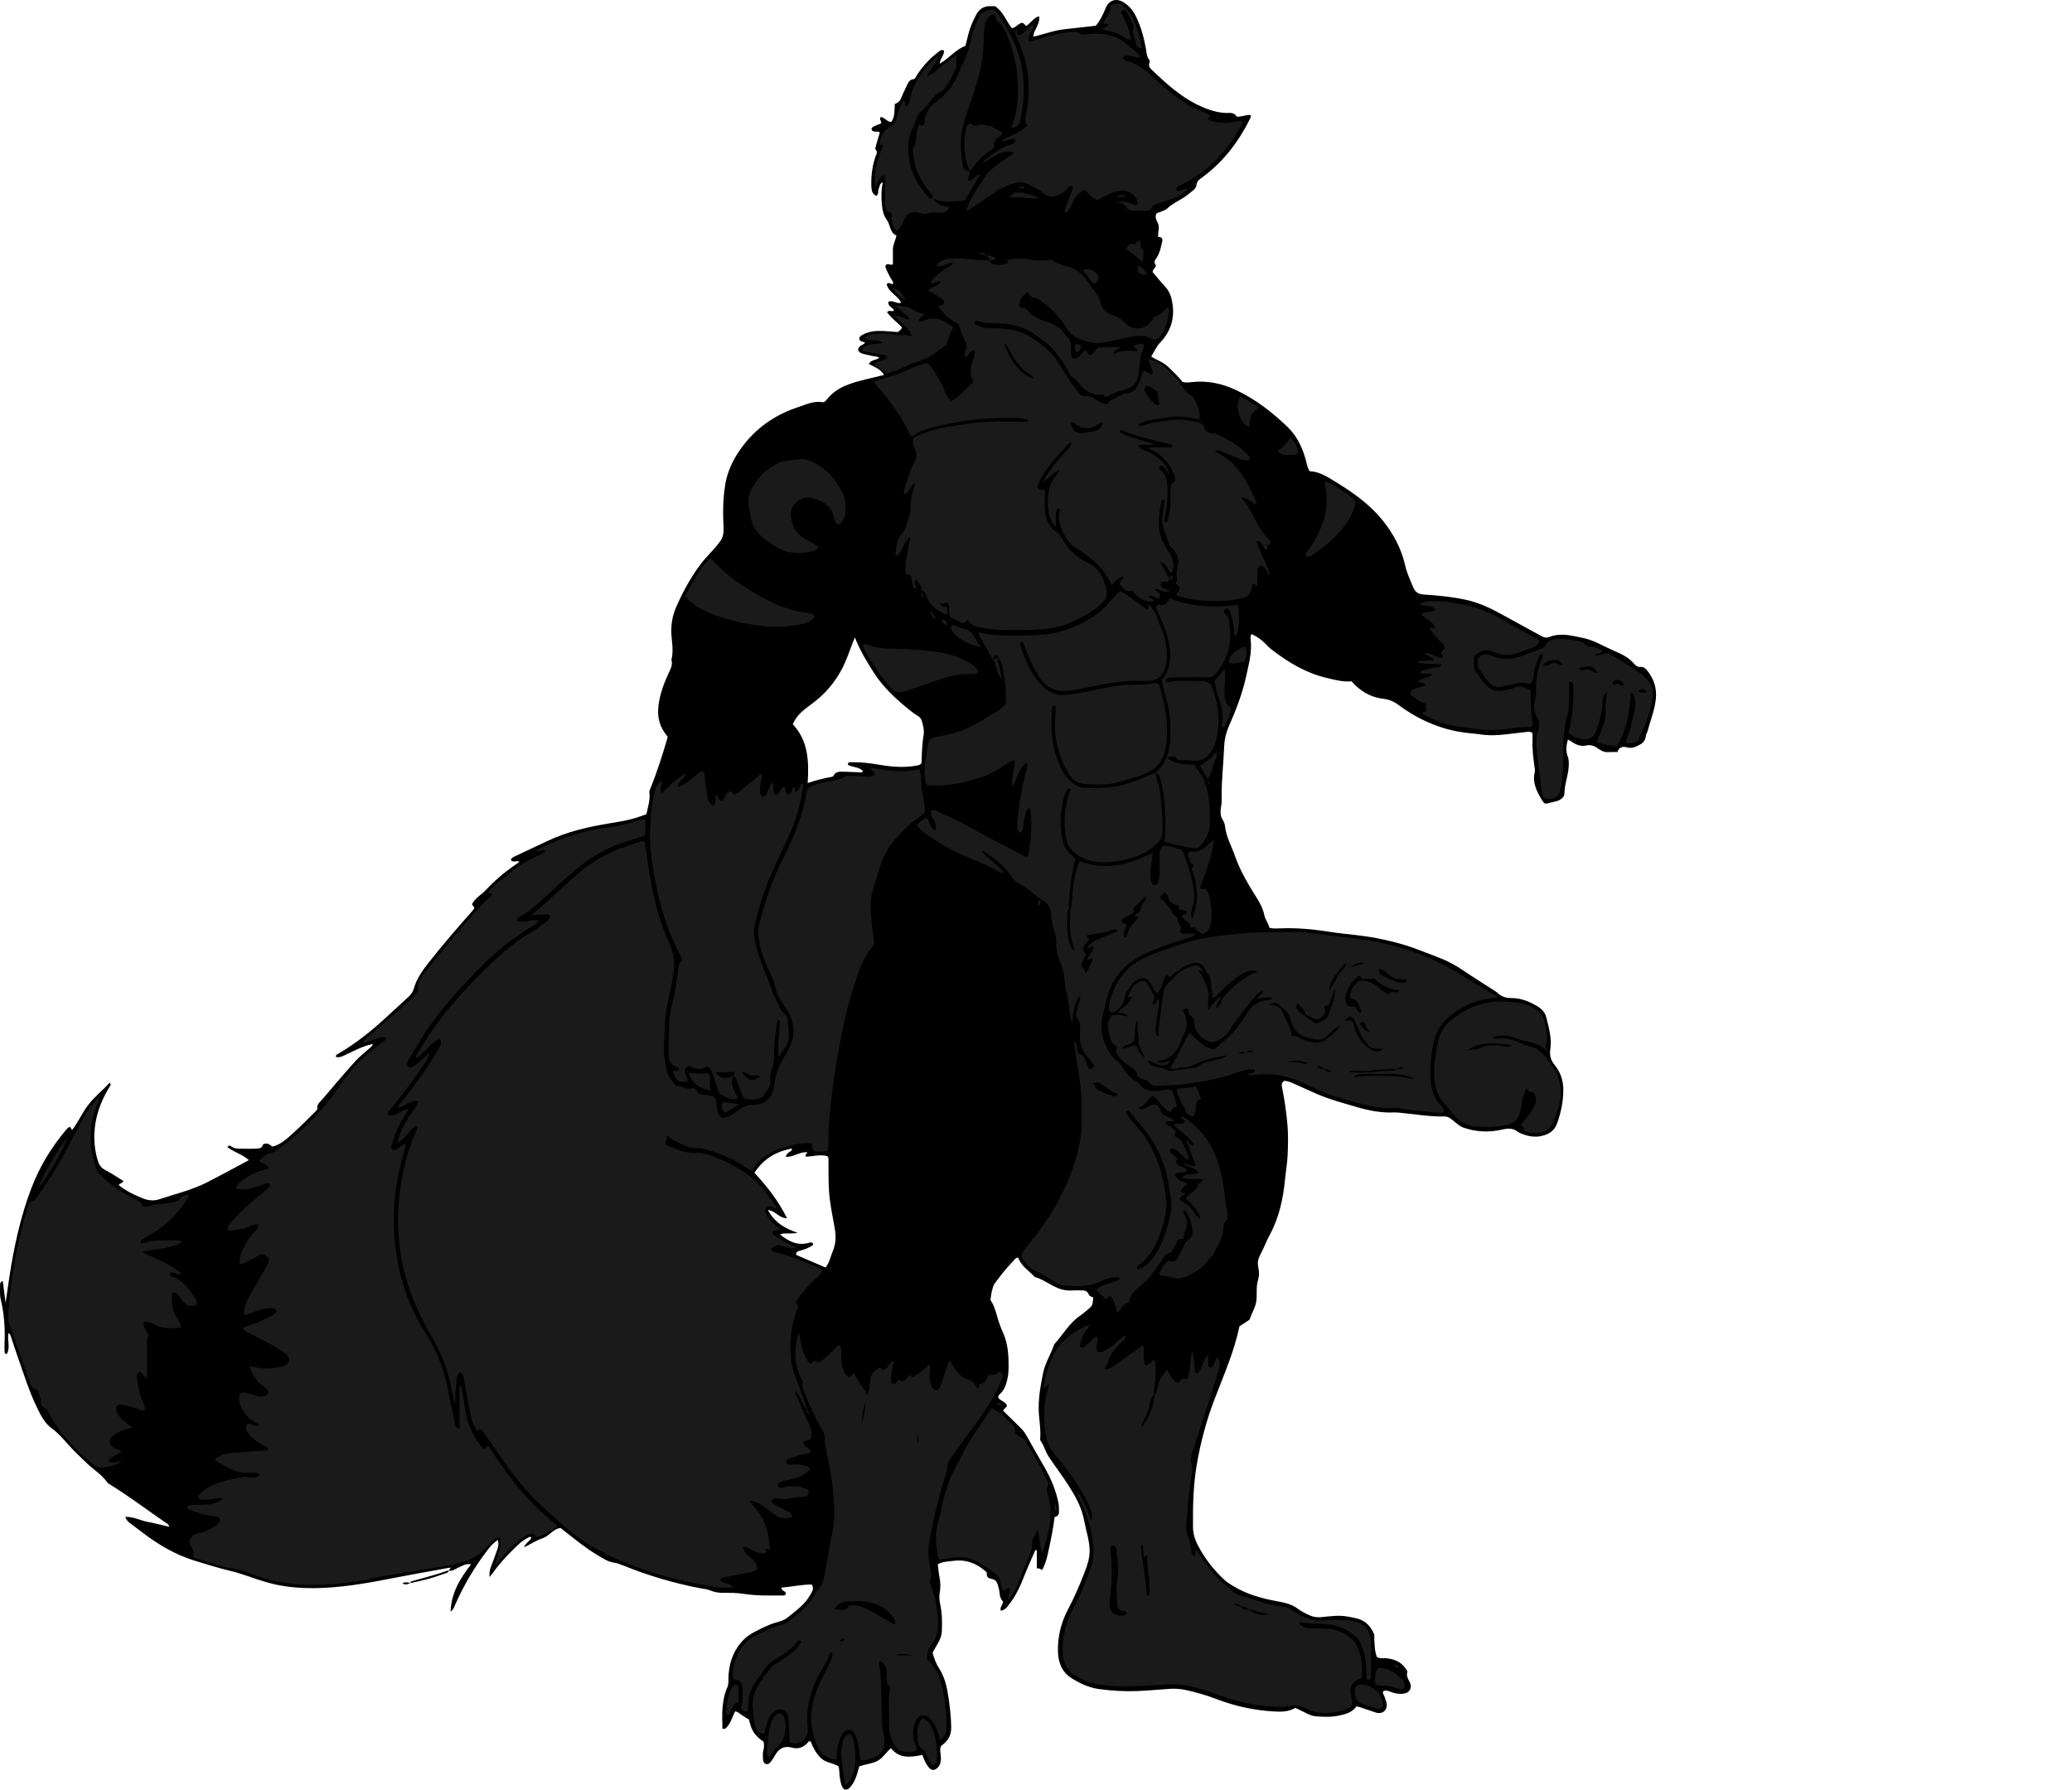<?xml version="1.0" encoding="utf-8"?>
<!-- Generator: Adobe Illustrator 24.1.2, SVG Export Plug-In . SVG Version: 6.00 Build 0)  -->
<svg version="1.1" id="Layer_1" xmlns="http://www.w3.org/2000/svg" xmlns:xlink="http://www.w3.org/1999/xlink" x="0px" y="0px"
	 viewBox="0 0 2444 2111.17" style="enable-background:new 0 0 2444 2111.17;" xml:space="preserve">
<style type="text/css">
	.st0{fill:#1A1A1A;}
</style>
<g>
	<path d="M529.73,1853.12c-0.71-1.71,1.62-1.82,1.64-3.94c-12.34,2.25-24.55,4.54-36.78,6.68c-30.77,5.4-61.26,12.55-92.38,15.74
		c-29.23,3-58.48,3.22-87.06-4.86c-14.38-4.06-28.24-9.9-42.8-13.43c-14.53-3.52-28.8-7.89-43.06-12.32
		c-21.9-6.8-41.36-18.09-59.53-31.82c-5.3-4-10.61-7.98-15.91-11.99c-3.46-2.61-3.45-2.62-6.24-7.67c9.43-0.69,17.46,4.06,26.13,5.7
		c8.45,1.61,16.79,3.77,25.93,5.86c-0.88-3.27-3.13-4.02-4.82-5.18c-21.63-14.91-42.61-30.76-64.98-44.59
		c-1.12-0.69-2.48-1.31-3.18-2.33c-6.49-9.5-16.49-15.25-24.55-23.08c-7.4-7.19-14.9-14.22-21.81-21.92
		c-5.93-6.61-11.52-13.41-19.02-18.75c-8.74-6.23-13.55-16.21-18.21-25.85c-8.86-18.31-14.71-37.76-21.56-56.83
		c-2.82-7.84-5.25-15.81-7.97-23.68c-0.72-2.08-0.73-4.62-3.6-6.23c-1.62,8.18,2.4,16.56-1.66,24.17c-0.19,0.36-1.18,0.3-1.78,0.44
		c-1.03-1.03-1.16-2.33-1.17-3.68c-0.01-2.67-0.13-5.34-0.01-8c0.82-17.69-0.28-35.23-4.46-52.48c-1.44-5.96-0.69-11.93-0.78-17.9
		c-0.02-1.72,0.65-3.25,3.22-3.78c1.08,8.46,2.16,16.91,3.26,25.56c2.3-15.26,4.33-30.4,6.91-45.44
		c5.24-30.51,12.39-60.57,23.39-89.57c9.52-25.1,23.23-47.82,40.46-68.39c1.44-1.72,2.86-3.66,5.31-4.3
		c0.67,1.08,1.32,2.15,2.39,3.87c7.43-9.7,12.11-20.84,19.46-30.25c7.37-9.43,16.85-16.67,24.61-25.52
		c2.56,1.76,1.05,3.13,0.28,4.41c-8.03,13.17-14.09,27.17-16.68,42.42c-2.53,14.92-1.88,29.74,2.43,44.4
		c1.61,5.47,4.17,9.27,9.42,11.96c7.31,3.74,14.14,8.43,21.02,12.61c-1.07,3.13-4.5,2.36-5.51,4.97
		c8.69,6.8,18.48,11.68,28.74,15.69c6.41,2.51,12.86,3.02,19.51,0.79c18.58-6.24,37.82-10.64,55.42-19.58
		c11.26-5.72,22.35-11.76,33.51-17.68c5.25-2.79,10.47-5.66,16.28-8.81c-7.78-7.05-17.81-9.28-25.3-15.39
		c1.25-1.88,2.53-2.2,3.68-1.29c4.27,3.38,9.24,3.33,14.28,3.25c5-0.08,10.02,0.24,14.99-0.14c3.38-0.26,7.48,0.45,8.96-4.45
		c0.51-1.68,2.81-1.24,4.45-1.38c3.03-0.27,4.43,2.74,7.34,3.43c10.45-2.95,18.01-10.63,25.84-17.72
		c8.15-7.37,15.8-15.28,23.62-23.01c1.17-1.15,3.06-2.72,2.9-3.86c-0.8-5.65,3.61-8.35,6.4-11.67
		c12.62-15.01,25.37-29.92,38.49-44.49c5.08-5.65,11.27-10.29,16.94-15.41c1.41-1.27,3.16-2.28,3.67-4.86
		c-11.03,2.25-20.67,7.34-30.49,11.97c-4.16,1.96-8.15,4.5-13.04,3.38c-0.34-2.47,1.34-3.01,2.73-3.82
		c21-12.3,39.85-27.42,57.64-43.95c8.28-7.7,16.63-15.33,24.96-22.98c2.99-2.74,5.36-5.8,6.49-9.85
		c3.3-11.79,10.32-21.56,17.73-30.96c16.46-20.9,33.87-41.01,51.49-60.94c0.87-0.98,1.57-2.11,2.08-2.81
		c0.38-2.53-2.41-2.55-2.45-5.22c3.44-7.13,11.24-11.07,16.78-17.1c5.84-6.35,12.3-12.2,18.93-17.73
		c6.37-5.31,13.31-9.93,20.04-14.88c-3.12-2.13-7.23,1.58-10.07-2.14c0.52-2.5,2.82-3.44,4.73-4.36
		c12.59-6.03,25.32-11.78,37.9-17.84c23.65-11.39,48.93-16.97,74.6-21.21c10.51-1.73,21.04-3.37,31.22-6.61
		c3.78-1.2,7.47-2.66,11.48-4.1c1.6-8.57,4.58-16.7,3.46-25.46c-0.22-1.72,0.52-3.19,1.15-4.76c7.88-19.39,14.19-39.32,20.06-59.38
		c0.18-0.63,0.16-1.32,0.22-1.98c-9.2-10.58-12.54-22.41-10.69-36.67c1.75-13.51,6.21-25.79,11.84-37.86
		c2.38-5.11,5.28-9.97,3.36-15.93c3.19-11.57-0.2-23.14-0.13-34.71c0.06-9.47,1.84-18.45,5.59-27.11
		c7.84-18.08,17.27-35.27,29.06-51.06c4.76-6.37,10.54-11.98,15.78-18c2.4-2.75,4.78-5.54,6.93-8.48c3.41-4.67,4.58-9.66,4.29-15.75
		c-0.84-17.6-0.89-35.32,2.18-52.74c2.69-15.27,9.47-29.09,18.48-41.61c17.08-23.74,39.92-39.69,67.67-48.74
		c9.13-2.98,17.94-7.41,28.03-5.75c2.24,0.37,3.89-1.02,5.09-2.61c11.95-15.86,29.87-20.13,47.66-24.63
		c6.43-1.63,12.9-3.1,20.23-4.85c-4.26-7.26-11.62-9.34-18.03-13.03c2.98-5.3,8.65-4.09,12.28-7.25c-2.44-1.85-5.69-1.46-8.56-2.22
		c-2.89-0.76-5.87-1.19-8.75-1.97c-3.18-0.86-6.62-1.51-7.62-5.42c0.27-2.24,1.68-3.6,3.37-4.77c1.6-1.12,3.73-1.53,4.82-3.72
		c-0.89-0.28-1.69-0.63-2.54-0.78c-2.11-0.37-4.02-1.22-4.18-3.53c-0.16-2.24,1.63-3.38,3.45-4.43c7.51-4.37,15.74-5.12,24.14-4.76
		c5.97,0.25,11.92,0.86,17.74,1.29c1.89-1.62,4.21-2.51,4.99-5.63c-5.63-5.92-12.72-10.94-17.64-17.78
		c2.55-3.13,5.53-0.36,7.93-1.68c-0.08-0.55,0.04-1.25-0.25-1.63c-2.15-2.74-6.58-3.75-6.23-8.82c5.11-2.95,9.85,2.85,15.33,0.92
		c-4.21-8.55-14.87-12.17-17.16-21.72c2.55-3.76,4.99,0.67,7.22-0.4c0.18-0.85,0.6-1.61,0.37-1.99c-3.65-6.27-7.51-12.43-9.25-19.09
		c2.34-5.01,5.61-0.15,8.97-2.07c0-5.4,0.09-11.3-0.02-17.19c-0.11-5.8,3.02-10.76,4.21-16.81c-8.12-3.36-6.94-12.66-11.57-18.73
		c-4.41-5.79-5.25-13.62-5.81-20.89c-0.58-7.55-0.51-15.19,1.34-23.17c-4.22,1.53-3.58,5.09-4.88,7.5
		c-1.39,2.57,0.59,6.11-2.79,8.57c-4.4-1.98-5.62-5.75-5.84-10.33c-0.57-12.09,0.81-23.9,4.61-35.41c0.98-2.97,3.36-5.79,0.29-9.14
		c-0.7-0.76,0.16-3.14,0.58-4.7c1.4-5.11,2.94-10.18,4.43-15.3c-2.7-2.27-6.76,0.44-9.33-2.54c-1.09-2.41,0.38-3.73,2.31-4.61
		c2.71-1.24,5.5-2.28,8.32-3.43c1.93-2.53-3.01-4.6-0.12-7.63c4.49,0.28,6.97,5.66,12.33,5.78c4.66-5.94,3.49-13.45,4.23-21.13
		c3.16-1.2,5.97-3.11,7.38-6.81c1.89-4.96,4.37-9.7,6.58-14.55c1.65-3.62,3.11-7.34,7.88-7.95c2.34-0.3,2.8-2.62,3.84-4.24
		c6.9-10.76,15.41-20.04,25.57-27.8c1.72-1.31,3.43-3.35,6.71-1.64c0.54,5.34-4.59,9.08-5.04,15.41
		c11.08-6.22,18.53-16.62,30.36-20.99c1.15-4.62,2.32-9.45,3.54-14.26c1.98-7.78,5.28-14.98,8.93-22.12
		c3.79-7.41,9.5-10.8,17.67-10.46c1.65,0.07,3.31,0.01,4.71,0.01c9.95,6.46,13.17,17.71,19.92,25.93c4.25-0.63,6.42-3.96,9.65-5.51
		c2.88-1.38,3.72-1.06,7.14,3.03c5.21-3.2,8.35-9.32,15.17-11.67c1.89,9.54-6.17,15.48-6.72,24.22c12.5-2.76,24.27-7.51,36.81-8.81
		c12.52-1.3,25.02-2.79,36.97-4.13c5.38-6.56,8.61-13.4,11.49-20.52c4-9.91,12.74-12.6,21.74-6.78c5.96,3.85,10.56,9.22,13.71,15.54
		c6.13,12.28,9.77,25.43,12.14,38.89c0.81,4.57,0.9,9.21,3.89,13.06c0.93,1.2,0.82,2.26,0.27,3.61c-1.33,3.27,0.16,5.78,2.49,7.99
		c16.68,15.81,33.49,31.43,54.51,41.57c11.82,5.7,23.97,10.07,37.34,9.53c4.04-0.16,7.04,1.31,8.66,4.42
		c5.97,0.23,10.93-2.53,16.15-1.96c0.25,1.13,0.69,1.9,0.47,2.35c-13.53,27.99-31.74,52.25-56.91,70.89
		c-3.45,2.56-6.93,4.64-7.34,9.77c-0.23,2.89-2.91,5.18-5.27,7.07c-3.37,2.7-6.72,5.48-10.38,7.75
		c-6.18,3.82-12.76,6.91-18.21,11.95c-3.68,3.4-8.87,4.34-13.02,6.12c-3.21,5.43,1.12,9.34,2.11,13.6
		c1.12,4.83-0.48,9.18-0.53,14.08c3.46,0.21,5.84,1.53,5.04,5.35c-1.51,7.16-3.03,14.3-7.31,20.51c-1.41,2.04-2.82,3.93-0.72,7.07
		c1.98,2.96-3.27,4.52-3.32,8.78c4.33,5.06,9.04,11.03,14.24,16.53c4.27,4.51,6.77,9.51,8.17,15.59
		c4.56,19.73,0.26,36.64-13.85,51.41c-4.2,4.4-6.7,10.43-10.21,16.09c6.95,4.46,14.82,6.85,20.48,12.65
		c5.58,5.71,11.64,10.95,16.46,17.27c3.8,1.17,7.39,0.62,11.03,0.22c18.36-2.02,35.56,1.62,52.27,9.5
		c22.91,10.79,42.47,26.05,60.54,43.4c12.09,11.6,18.53,26.44,22.45,42.48c0.79,3.22,1.38,6.49,3.68,9.73
		c11.84,0.48,21.57,7.13,31.48,13.2c20.22,12.37,39.45,26.06,54.49,44.69c12.69,15.73,22.09,33.29,26.61,53.09
		c2.17,9.5,6.22,18.17,10.01,26.98c2.17,5.03,6.19,7.14,11.79,7.5c16.57,1.07,33.12,2.67,49.38,6.15
		c14.76,3.15,28.38,9.36,41.56,16.61c16.02,8.81,32.09,17.53,48.1,26.37c3.07,1.7,5.91,2.29,9.4,0.91
		c13.14-5.21,26.29-1.46,39.16,1.11c13.01,2.6,24.43,9.81,36.52,15.05c8.84,3.83,17.66,7.73,24.11,15.47
		c1.83,2.19,4.48,4.13,7.82,3.8c3.48-0.35,5.6,1.73,7.52,4.08c7.93,9.68,11.59,20.79,10.39,33.27
		c-1.32,13.68-6.67,26.37-10.15,39.52c-0.34,1.27-1.44,2.41-1.53,3.66c-0.36,5.09-2.75,8.82-7.18,11.16
		c-4.72,2.49-9.49,4.88-15.18,3.23c-5.54-1.61-9.78-0.02-11.27,5.49c-4.18,0-7.5-0.22-10.78,0.05c-4.28,0.36-7.73-1.19-11.1-3.58
		c-4.56-3.23-8.77-5.67-15.39-4.16c-5.88,1.34-12.45-1.1-17.7-5.19c-1-0.78-2.28-1.18-3.49-1.79c-2.13,7.23-2.45,14.01-0.37,19.21
		c1.65,4.14,1.52,8.08,1.32,12.52c-0.48,10.7-4.95,20.61-4.98,31.39c-0.02,4.97-4.47,7.91-9.14,9.47c-2.2,0.73-4.57,0.93-6.8,1.58
		c-6.88,2.03-7.53,2.23-10.65-2.9c-6.08-10.03-11.52-20.44-8.51-32.83c0.6-2.46-0.05-4.56-0.35-6.83
		c-1.45-10.88-2.8-21.77-2.21-32.79c0.12-2.27-0.18-4.57-0.28-6.74c-3.09-2.14-5.99-1.19-8.9-0.89c-13.55,1.37-26.98,3.8-40.71,3.64
		c-7.4-0.09-14.53-1.61-21.81-2.2c-32.46-2.59-61.2-14.79-87.12-34c-5.56-4.12-11.32-6.2-18.17-7
		c-14.84-1.71-26.69-9.34-36.58-20.48c-9.66,1.11-18.9-1.54-28.25-3.69c-25.24-5.79-46.75-18.73-66.84-34.45
		c-2.35-1.84-4.38-4.08-6.5-6.2c-4.74-4.73-10.08-8.55-16.07-11.29c-1.9,1.97-1.53,4.09-1.31,5.92c1.84,14.79-2.05,28.93-5.1,43.07
		c-4.49,20.83-12.2,40.66-20.72,60.13c-3.27,7.46-5.08,15.27-5.38,23.11c-0.82,21.58-3.55,43.08-2.91,64.73
		c0.07,2.28-0.55,4.59-0.83,6.89c-0.66,5.31-1.18,10.5,2.11,15.4c1.43,2.13,2.35,4.88,2.63,7.45c1.37,12.49,7.62,23.29,11.66,34.85
		c6.3,18.04,16.05,34.23,26.16,50.29c3.88,6.16,7.1,12.58,8.63,19.99c1.03,4.98,4.68,9.34,5.99,14.61
		c4.47,1.23,8.81,0.81,13.06,0.64c19.37-0.75,38.53,1.06,57.62,4.08c18.71,2.96,37.68,3.89,56.32,7.61
		c14.71,2.94,29.19,6.5,43.28,11.58c10.01,3.62,19.89,7.61,29.84,11.4c10.01,3.81,19.31,8.85,28.18,14.88
		c11.83,8.03,23.99,15.58,36.01,23.36c1.67,1.08,3.46,2.05,4.88,3.41c4.56,4.37,9.71,5.93,16.15,5.92
		c11.55-0.03,22.1,4.38,31.76,10.42c4.48,2.8,8.07,6.92,9.42,12.47c2.99,12.27,6.71,24.75,4.75,37.28
		c-1.3,8.29,0.98,13.73,5.78,19.77c6.55,8.25,9.57,17.75,9.52,28.73c-0.07,13.57-2.69,26.24-7.23,38.95
		c-3.28,9.19-9.87,13.07-18.21,15.03c-8.31,1.95-16.51,0.43-24.34-2.86c-1.53-0.64-3.07-1.38-4.38-2.37
		c-5.88-4.4-11.81-3.73-18.74-2.12c-14.78,3.44-29.77,2.63-44.26-2.2c-6.08-2.02-10.41-7.06-15.55-10.7
		c-2.29-1.62-4.37-2.69-7.21-2.65c-17.02,0.24-33.79-2.44-50.64-4.23c-2.97-0.32-5.98-0.68-8.95-0.55
		c-15.5,0.69-30.44-2.3-45.17-6.67c-15.28-4.54-30.74-8.53-45.4-14.92c-9.15-3.99-18.27-8.05-27.32-12.26
		c-3.94-1.83-7.88-3.31-11.82-3.45c-2.74,1.85-3.25,4.14-2.77,6.51c3.2,15.62,5.47,31.41,6.75,47.25c0.93,11.58,0.53,23.31,0,34.94
		c-0.4,8.91-2.07,17.76-2.92,26.66c-2.19,23-6.78,45.28-17.88,65.9c-4.24,7.88-7.33,16.39-11.57,24.27
		c-2.56,4.75-3.25,9.49-2.15,14.43c1.2,5.37,1.11,10.5-0.46,15.73c-2.29,7.66-0.94,15.64-1.81,23.46
		c-0.88,7.89-5.39,14.24-7.57,21.53c-0.39,1.32-2.29,2.28-3.64,3.21c-2.73,1.88-5.55,3.62-8.78,5.7
		c-6.13,29.74-18.54,57.68-29.46,86.2c-9.61,25.09-16.51,51.14-21,77.77c-4.05,24.06-4.55,48.27-4.34,72.55
		c0.06,7.43,2,14.47,5.38,21.06c8.12,15.86,18.89,29.74,31.96,41.8c2.42,2.24,5.31,4.02,8.11,5.81
		c16.24,10.39,34.43,15.56,53.1,19.02c8.92,1.66,17.5,3.23,25.03,8.92c4.46,3.37,9.64,5.95,14.81,8.15
		c4.21,1.79,8.75,2.23,13.58,1.73c10.22-1.05,20.51-2.52,30.8-0.56c4.23,0.81,8.52,1.52,12.63,2.79
		c8.86,2.75,14.36,9.14,18.04,17.42c0.9,2.01,0.29,3.9,0.41,5.85c0.44,7.25,0.33,14.58,3,21.43c3.42,2.42,7.2,1.34,10.78,1.63
		c9.35,0.77,17.47,3.96,23.08,11.92c0.94,1.33,2.47,3.19,2.13,4.32c-1.43,4.68,0.85,7.97,2.78,11.87
		c3.57,7.23-0.49,13.35-8.51,13.83c-4.72,0.28-9.29-0.41-13.68-2.21c-2.77-1.14-5.56-2.24-8.75-1.05c-1.71,2.44,0.43,4.23,1.12,6.28
		c0.95,2.82,2.19,5.63,2.6,8.54c1.08,7.75-4.88,12.87-12.42,10.64c-6.06-1.8-11.96-4.08-17.96-6.1c-1.54-0.52-3.15-0.83-5.19-1.35
		c-4.92,7.32-12.73,9.23-20.54,10.92c-8.87,1.92-17.93,1.62-26.88,0.97c-7.34-0.53-13.5-4.94-20.09-7.86
		c-1.51-0.67-3.01-1.38-4.66-2.15c-8.13,4.86-17.18,4.7-26.1,4.15c-22.72-1.4-44.76-6.17-66.08-14.28
		c-12.14-4.62-24.56-8.32-37.28-11.06c-6.25-1.35-12.54-1.7-18.88-1.29c-12.93,0.84-25.84,2.15-38.77,2.63
		c-14.97,0.55-29.92-0.38-44.78-2.44c-11.81-1.64-22.4-6.75-32.21-12.9c-11.29-7.08-15.58-18.69-15.86-31.67
		c-0.37-17.64,3.84-34.26,12.1-49.83c7.19-13.54,13.2-27.61,18.79-41.85c3.51-8.91,6.72-17.94,6.48-27.86
		c-0.14-5.73-1.18-11.26-2.4-16.74c-1.37-6.15-3.02-12.23-4.18-18.45c-2.78-14.92-10.14-27.99-18.13-40.57
		c-7.44-11.73-15.96-22.77-23.64-34.35c-3.84-5.79-5.29-12.92-9.52-18.59c-0.36-0.48-0.5-1.26-0.44-1.87
		c1.09-12.61-1.89-25.02-1.8-37.59c0.1-13.69,2.5-26.99,5.21-40.38c2.48-12.28,9.36-22.51,13.21-34.06
		c10.3-11.2,17.66-25.06,30.68-33.81c2.48-1.66,4.72-3.67,7.05-5.56c7.43-6.04,7.43-6.05,8.24-15.63c-1.86-1.22-4.36-1.34-5.4-4
		c-1.38-3.53-4.45-4.64-8.12-4.53c-3.66,0.11-7.35-0.25-10.99,0.06c-8.29,0.7-15.66-1.54-22.93-5.44
		c-6.97-3.73-13.61-8.25-21.4-10.33c-6.42-6.93-14.9-12.01-18.94-21.09c-0.26-0.59-0.56-1.17-0.87-1.8
		c-2.77-0.26-3.92,2.09-5.42,3.63c-8.15,8.33-15.28,17.52-22.22,26.87c-1.93,2.6-2.25,5.51-3.06,8.3c-1,3.46-1.26,7.14-1.91,11.22
		c4.06,5.69,6.02,12.48,8.02,19.58c1.74,6.17,3.94,12.6,6.69,18.58c6.15,13.4,6.83,27.58,6.67,41.92
		c-0.04,3.61-0.25,7.28-0.93,10.82c-1.44,7.54-3.41,14.92-9.62,20.27c-0.7,0.6-1.1,1.56-1.56,2.4c-0.14,0.26-0.05,0.64-0.08,1.23
		c1.4,3.12,4.98,3.91,7.45,6.01c3.79,3.22,3.71,4.35-0.78,8.09c-0.44,0.37-0.66,1-0.98,1.52c6.85,6.76,13.68,13.54,20.57,20.26
		c2.88,2.81,5.25,5.89,7.22,9.46c6.75,12.23,13.76,24.32,20.72,36.43c7.67,13.35,13.71,27.31,16.79,42.5
		c0.74,3.67,0.51,7.27,0.67,10.91c0.16,3.64-2.15,5.24-5.17,6.09c-1.82,15.34-5.12,30.17-8.36,45.01
		c-1.28,5.87-3.45,11.41-5.77,16.56c-1.96,1.78-2.19-0.71-3.27-0.81c-0.9-0.08-1.8-0.2-3.6-0.41c0-7.08,0-14.15,0-21.21
		c-0.57-0.09-1.13-0.18-1.7-0.27c-4.51,10.46-9.34,20.8-13.46,31.42c-4.59,11.84-9.94,23.18-17.88,33.17
		c-2.39,3.01-4.6,6.37-9.56,6.93c-1-4.18,2.18-6.56,2.87-10.47c-2.17-2.44-3.94-5.73-4.16-9.82c-0.17-3.28-1.06-6.56-1.95-9.75
		c-1.02-3.66-2.82-6.6-7.14-7.42c-3.3-0.63-6.51-1.78-6.01-6.45c0.18-1.69-1.56-2.68-2.87-3.77c-10.81-9-23.2-13.13-37.11-11.08
		c-5.77,0.85-11.93,0.65-17.81,3.93c0.66,5.2,1.02,10.44,2.06,15.54c1.29,6.31,1.25,12.5,0.14,18.79
		c-1.3,7.37,1.35,14.46,2.11,21.65c0.81,7.68,0.76,15.3,0.49,22.91c-0.18,4.92-1.92,9.73-4.52,14.1c-2.21,3.7-4.27,7.5-6.41,11.28
		c1.71,6.54,3.83,12.62,7.54,18.34c6.61,10.21,9.35,21.94,11.11,33.85c1.75,11.84,3.11,23.68,3.32,35.71
		c0.15,8.48-2.88,14.8-9.13,19.99c-1.02,0.84-2.06,1.65-3.01,2.41c-1.71,4.75-0.02,9.37,0.01,13.98c0.03,4.14-0.54,7.89-3.54,11.06
		c-3.77,3.98-7.54,4.16-10.95-0.06c-3.34-4.13-5.46-9-7.36-14.53c-13.35,2.49-26.69,4.99-37.1-7.9
		c-5.89,4.71-9.45,11.52-15.94,14.91c-6.55,3.42-14.07,3.82-21.49,6.48c-2.4,8.97-4.68,18.39-11.63,25.54
		c-1.41,1.45-3.36,2.1-5.72,1.8c-4.11-3.37-4.37-8.3-5.36-13.23c-0.92-4.58-0.4-9.3-1.61-14.13c-6.65-4.27-15.34-4.1-21.29-10.16
		c-5.52-5.62-9.03-12.21-11.59-19.17c-2.59-1.08-3.16,1.04-4.16,2.06c-4.85,4.92-10.91,7.06-17.33,5.29
		c-10.24-2.82-16.54,1.21-21.15,9.83c-1.25,2.33-2.76,4.56-4.42,6.62c-1.46,1.8-3.26,3.61-5.95,2.59c-2.53-0.96-3.2-3.36-3.29-5.69
		c-0.15-3.64-0.57-7.33,0.53-10.92c0.9-2.94,0.83-5.9,0.18-9.55c-4.65-2.99-9.13-6.9-12.29-12.07c-2.64-4.32-3.74-9.2-5.11-14.16
		c-2.69-1.65-5.55-3.29-8.27-5.12c-2.4-1.61-4.38-3.93-7.83-4.48c-3.75,6.93-5.36,15.07-11.65,20.4c-0.56,0.47-1.86,0.06-3.46,0.06
		c0-8.28-0.58-16.52,0.16-24.64c0.76-8.22,2.16-16.52,5.63-24.16c1.62-3.57,1.2-7.16,1.31-10.78c0.33-11.47,2.62-22.36,8.26-32.55
		c5.16-9.33,12.31-16.62,21.62-21.5c8.51-4.46,17.02-9.01,26.43-11.63c4.85-1.35,10.1-3.04,13.86-6.15
		c9.69-8,20.31-15.31,26.52-26.77c1.8-3.32,4.78-6.68,1.69-11.84c-11.94-0.16-23.84,2.65-35.86,3.61c-0.06,4.33,5.2,3.58,5.37,7.19
		c-1.16,2.83-3.79,2.03-5.92,2.06c-14.64,0.21-29.3,0.35-43.82-1.9c-7.94-1.23-15.91-1.23-23.89-1.19
		c-5.35,0.02-10.45-0.63-15.55-2.76c-4.19-1.76-9-2.07-13.55-2.95c-30.43-5.95-60.02-14.73-88.76-26.38
		c-3.92-1.59-7.81-3.04-12.19-3.7c-6.57-0.98-12.29-4.91-18-8.29c-14.36-8.51-27.23-19.07-40.3-29.36
		c-1.28-1.01-2.58-2.01-3.95-3.08c-8.82,1.06-13.11,9.46-20.97,12.06c-7.36,2.44-14.08,6.83-22.05,10.86
		c1.94-5.49,6.81-7.29,8.7-11.38c-1.32-1.97-2.73-0.79-4.08-0.07c-4.43,2.36-8.47,5.26-12.1,8.75
		c-10.29,9.91-20.32,20.03-28.53,31.81c-1.09,1.56-2.42,2.94-4.8,5.8c-0.16-5.61,0.52-9.15,1.97-12.74
		c2.49-6.16,4.7-12.43,6.94-18.69c1.32-3.68,2.26-7.44,1.04-12.31c-5.07,3.34-8.55,7.16-11.75,11.32
		c-15.47,20.13-28.35,41.8-38.61,65.03c-1.15,2.59-1.81,5.59-5.44,8.2c0.88-22.28,11.28-39.25,24.19-55.7
		c-6.03-1.24-9.92,1.64-14.15,3.37c-3.91,1.61-7.26,4.94-12.01,4.1L529.73,1853.12z M952.68,923.77c9.39-3.25,18.59-5.66,27.99-7.24
		c0.91-0.15,2.15-0.68,2.5-1.39c2.59-5.36,7.55-4.78,12.07-4.77c6.3,0.02,12.6,0.57,18.91,0.73c1.3,0.03,3.47,0.87,3.41-1.92
		c-4.17-3.83-9.71-4.11-14.72-5.73c-1.64-0.53-3.21-1.02-2.57-3.22c1.41-1.3,3.12-1.03,4.73-1.06c10.99-0.18,21.85,1.23,32.65,3.06
		c14.45,2.45,28.9,3.59,43.46,0.93c2-0.37,3.94-0.59,5.48-2.4c0.16-0.78,0.52-1.73,0.53-2.7c0.1-10.61,0.68-21.18,2.37-31.68
		c0.81-5.05-0.6-9.81-1.79-14.68c-0.79-3.22-2.21-5.37-4.89-7c-6.85-4.16-12.85-9.4-18.92-14.57c-12.7-10.81-24.1-22.61-33.26-36.76
		c-8.45-13.04-16.26-26.31-22.28-41.37c-0.78,1.87-1.32,3.06-1.79,4.28c-4.34,11.14-8.03,22.56-13.63,33.17
		c-8.49,16.09-20.06,29.5-34.71,40.39c-8.87,6.59-18.26,12.89-23.1,24.52C953.4,873.84,954.33,898.14,952.68,923.77z
		 M889.86,1383.46c15.24,16.5,28.38,33.2,38.42,53.66c-9.37,0.01-13.49-8.66-22.52-9.79c8.09,15.06,20.46,22.12,35.02,26.89
		c-3.43,0.87-6.59,0.75-9.73,0.9c-3.36,0.17-6.91-0.7-10.98,1.14c10.53,8.6,20.97,13.43,33.83,9.91c0.64-0.18,1.28-0.43,1.93-0.47
		c1.77-0.13,3.22,0.29,3.42,2.78c-4.77,3.49-10.28,5.57-16.09,7.07c-2.29,0.59-4.49,1.43-4.08,4.82
		c11.39,4.88,22.92,9.82,34.75,14.89c4.61-6.06,5.83-13.01,8.49-19.34c3.77-8.97,3.85-17.85,2.22-27.28
		c-2.6-15.01-5.97-29.94-6.81-45.19c-0.59-10.61-0.33-21.27-0.55-31.91c-0.05-2.57,0.74-5.35-1.24-7.65
		c-8.61-2.47-17.26,0.47-25.54,0.6c-1.1-2.96,1.56-3.24,1.85-5.07c-8.93-1.23-16.34,5.94-25.33,5.23c0.38-2.94,2.24-3.93,3.66-5.29
		c1.25-1.2,3.75-1.29,3.5-4.42C915.44,1358.27,900.63,1366.99,889.86,1383.46z"/>
	<path d="M529.56,1852.91c-1.14,2.9-4.14,2.99-6.39,3.84c-12.7,4.77-25.8,8.14-39.11,10.7l0.2,0.21c-0.25-1.02-0.1-1.98,1.02-2.28
		c14.26-3.89,28.59-7.55,42.54-12.53c0.54-0.19,1.27,0.17,1.92,0.28L529.56,1852.91z"/>
	<path d="M484.06,1867.45c-3.06,1.45-6.14,2.46-9.56,0.31c3.4-1.47,6.57-1.56,9.76-0.1L484.06,1867.45z"/>
</g>
<g>
	<path class="st0" d="M951.42,1663.13c-4.84-6.73-6.99-15.01-12.25-21.71c-2.29,2.22-0.06,3.84,0.54,5.26
		c4.63,11.05,9.2,22.15,14.44,32.91c2.77,5.69,3.94,11.18,2.4,17.3c-2,3.46-7.35,1.2-9.07,5.38c0.81,5.14,7.48,5.31,8.9,10.03
		c-0.67,2.58-2.91,2.5-4.79,2.69c-7.37,0.76-14.2,3.45-21.13,5.77c-2.54,0.85-3.78,2.61-2.63,5.52c3.28,2.14,7.06,1.31,10.61,1.22
		c4.76-0.12,9.27,0.85,13.73,2.17c3.13,0.93,3.75,4.01,1.18,6.11c-3.87,3.17-8.02,5.95-12.99,7.22c-5.78,1.48-11.6,2.86-17.3,4.6
		c-2.38,0.73-5.49,1.27-5.58,4.77c-0.05,2.18,3.04,3.23,7.6,2.13c10.44-2.52,20.23-1.26,29.61,3.83c-2.62,7.37-2.63,7.17-8.45,7.46
		c-4.61,0.23-9.25,0.74-13.77,1.65c-5.3,1.07-10.47,1.55-15.79,0.19c-2.4-0.61-2.48-0.31-7.04,2.82c1.52,3.67,4.97,5.09,8.13,6.75
		c4.42,2.32,8.93,4.48,13.38,6.73c1.64,0.83,1.65,0.87,3.46,5.94c-7.31,1.72-14.12,2.4-20.51-2.82c-4.89-4-10.16-7.54-15.27-11.26
		c-4.32-3.15-9.12-4.84-15.61-5.79c20.96,22.76,22.37,33.95,25.24,58.12c-1.6-0.33-3.15-0.65-4.63-0.96
		c-2.22,1.44,0.39,3.05-0.38,4.5c-0.46,0.35-0.94,1.03-1.45,1.05c-5.5,0.23-10.4-1.62-15.15-4.26c-3.06-1.7-5.96-4.33-10.78-3.13
		c1.72,5.26,5.19,8.52,8.88,11.71c4.28,3.7,8.5,7.54,8.43,13.66c-2.07,3.22-5.02,3.33-8.01,3.88c-11.11,2.05-22.17,4.36-33.23,6.67
		c-0.83,0.17-1.51,1.11-2.66,2c3.41,5.75,11.4,3.34,15.49,9.29c-7.59,1.21-14.59,0.64-21.2-0.42c-41.86-6.7-82.6-17.47-121.26-35.23
		c-4.83-2.22-9.32-5.16-14.13-7.44c-27.15-12.9-48.18-33.8-70.02-53.61c-21.38-19.4-37.93-42.79-54.2-66.39
		c-5.28-7.66-10.63-15.28-15.52-22.3c-2.81-2.12-4.14,1.07-6.55,0.35c-4.29-6.91-6.39-14.93-8.01-23.05
		c-2.33-11.75-4.12-23.6-6.56-35.33c-0.75-3.6-0.62-8.06-5.17-10.54c-5.35,5.57-3.59,12.7-4.64,18.88
		c-1.01,5.98-0.22,12.27-0.77,18.42c-3.73-11.84-5.22-24.07-8.8-35.84c-4.47-14.73-10.5-28.7-18.28-41.98
		c-20.24-34.52-34.78-71.16-38.81-111.24c-3.57-35.47-0.2-70.47,9.7-104.78c2.68-9.29,5.67-18.46,10.08-27.1
		c1.07-2.1,2.27-4.17-0.24-6.76c-7.98,5.21-12.26,14.55-21.48,20.24c1.36-10.4,5.93-18.27,10.31-26.31
		c4.22-7.74,11.32-13.81,14-23.25c-9.69-1.15-15.64,6.19-24.31,8.52c0.69-3.14,2.61-4.88,4.12-6.77
		c14.71-18.52,28.74-37.51,40.73-57.94c1.85-3.16,3.68-6.33,5.38-9.58c1.11-2.12,1.46-4.36-0.25-7.03
		c-6.46,0.97-10.06,5.88-14.22,9.85c-4.27,4.09-8.41,8.32-12.59,12.47c-2.38-2.32-0.88-3.7-0.15-4.99
		c22.62-39.75,52.7-73.48,85.38-105.02c15.58-15.04,32.13-28.95,51.09-39.77c4.89-2.79,9.34-6.4,13.83-9.84
		c2.59-1.99,5.44-3.92,6.33-7.34c-0.58-2.75-2.68-2.78-4.68-2.7c-5.25,0.21-10.5,0.53-17.09,0.88c5.9-5.11,10.89-9.32,15.77-13.67
		c13.16-11.73,25.81-24.01,39.28-35.44c16.99-14.43,35.8-25.29,57-32.1c5.38-1.73,10.7-3.67,16.03-5.56c1.58-0.56,3.1-1.24,5.5,0.08
		c0.79,5.33,1.74,11.18,2.51,17.05c4.59,35.1,11.49,69.6,26.18,102.1c4.32,9.57,6.57,19.64,5.83,30.09
		c-0.49,6.87-1.93,13.69-3.23,20.47c-2.08,10.78-5.1,21.43-6.42,32.3c-1.49,12.19-1.29,24.57-2.27,36.83
		c-0.88,11.15,1.53,21.8,3.8,32.52c1.37,6.49,6.2,10.85,10.09,16.67c6.39-0.33,12.31,5,19.69,2.92c1.8-0.51,4.43,0.89,5.05,2.6
		c1.78,4.9,5.62,5.04,9.7,5.16c0.99,0.03,2,0.1,2.98,0.28c9.53,1.67,10.53,2.79,10.8,13c0.08,3.08,0.83,5.96,1.94,8.72
		c2.22,5.46,5.34,6.27,11.02,3.98c5.94-2.4,10.55-6.76,15.96-9.93c4.68-2.74,9.25-4.45,14.98-4.31c12.2,0.31,21.41-8.13,23.5-20.09
		c1.2-6.85,1.86-13.98,4.33-20.39c2.96-7.69,7.31-14.91,11.54-22.05c10.36-17.52,9.94-34.42-1.48-51.4
		c-4.8-7.14-10.36-14.43-12.07-22.8c-2.69-13.23-9.75-24.48-14.4-36.77c-3.71-9.78-5.55-19.85-6.29-30.13
		c-0.26-3.54,0.75-7.27,1.65-10.79c6.7-26.18,15.17-51.75,27.51-75.87c10.94-21.4,20.4-43.33,25.61-66.91
		c1.15-5.18,2.25-10.38,3.38-15.62c7.84-5.95,17.23-6.87,26.23-8.96c5.73-1.33,11.89-1.12,16.87-5.27c1.31-1.09,3.8-1.08,5.74-1.04
		c6.65,0.14,13.34,0.15,19.93,0.93c3.87,0.46,7.04-0.43,10.09-1.66c1.42-4.66-4.41-4.82-4.36-8.9c19.08,3.45,38.06,6.13,57.34,1.81
		c3.59,8.71,1.41,17.27,3.24,25.3c1.85,8.1,3.31,16.28,3.62,24.68c-2.87,3.87-6.87,6.37-10.59,9.08
		c-9.5,6.93-17.33,15.55-25.1,24.21c-7.65,8.52-12.89,18.56-16.55,29.34c-3.31,9.76-6.33,19.62-9.23,29.51
		c-3.44,11.72-3.02,23.7-1.76,35.67c0.83,7.94,1.8,15.88,2.82,23.8c0.4,3.1,0.02,5.6-2.13,8.26c-7.83,9.69-13.03,20.91-16.96,32.61
		c-5.51,16.39-10.71,32.9-14.52,49.8c-5.79,25.66-10.65,51.48-14.11,77.56c-3.24,24.42-6.12,48.87-5.85,73.57
		c0.03,2.26,0.47,4.7-1.64,7.15c-4.46,1.18-9.42,0.19-13.71,0.52c-3.92-2.26-4.07-5.52-3.88-9.53c-14.13-1.34-27.3,1.93-40,6.76
		c-12.99,4.94-23.9,12.98-30.4,25.07c-3.15,0.16-4.49-1.49-6.13-2.56c-15.42-10.07-31.73-18.17-49.77-22.4
		c-2.58-0.61-5.27-1.36-7.86-1.2c-10.93,0.67-19.69-5.08-29.03-9.25c-2.73-1.22-3.81-4.69-7.89-5.1c-0.62,3.03-1.24,6.04-2.02,9.83
		c12.22,5.66,24.04,10.91,37.91,9.89c4.45-0.33,9.22,1.12,13.58,2.56c18.75,6.19,35.88,15.06,51.52,27.59
		c12.1,9.7,19.11,22.64,28.59,33.98c-2.9,2.66-4.22,0.2-5.77-0.45c-2.43-1.02-4.55-0.9-6.48,0.81c-2.09,1.86-1.74,4.37-0.92,6.5
		c1.94,5.04,5.2,9.19,9.39,12.68c2.5,2.08,5.76,3.31,7.51,6.37c-2.56,2.06-6.19,0.09-8.48,2.78c-1.11,2.3,0.46,3.6,2.13,4.76
		c7.95,5.51,16.23,10.41,25.69,14.02c-8.03,3.14-14.54-1.91-22.28-3.17c-2.3,1.3-5.09,2.88-7.84,4.43c0.73,3.72,3.47,4.03,6.03,4.61
		c16.95,3.88,32.82,10.79,48.75,17.53c2.1,0.89,4.35,1.62,5.76,3.85c-0.64,3.5-3.34,5.48-5.76,7.75
		c-8.26,7.77-16.28,15.76-22.76,25.13c-1.67,2.42-3.8,4.75-0.64,7.85c1.64,1.61,0.13,3.73-0.57,5.51
		c-7.48,19.03-8.87,38.77-7.15,58.94c0.46,5.39,1.85,10.44,3.66,15.47c4.84,13.46,9.64,26.93,14.42,40.41
		c0.33,0.93,0.35,1.96,0.52,2.94L951.42,1663.13z"/>
	<path class="st0" d="M541.93,1685.25c0-17.13,0-33.68,0-50.58c3.22,0.58,2.66,2.99,2.93,4.51c1.57,8.85,2.73,17.76,4.37,26.59
		c3.05,16.34,9.99,30.82,20.97,43.54c1.23-0.59,2.18-0.87,2.91-1.44c0.72-0.56,1.21-1.4,1.75-2.07c0.5,0.17,0.83,0.23,1.11,0.39
		c0.28,0.17,0.56,0.39,0.74,0.66c16.91,25.17,34.08,50.15,56.12,71.25c7.89,7.55,16.25,14.6,25.29,22.68
		c-8.24,5.35-16.12,9.23-23.63,12.57c-3.06-0.38-2.9-3.4-5.97-4.14c-8.51,1.17-15.41,6.92-21.96,13.02
		c-7.48,6.97-14.62,14.32-22.21,24.46c1.49-12.66,8.92-21.99,5.15-32.81c-3.48-0.72-5.56,0.97-7.41,2.84
		c-3.27,3.31-6.48,6.7-9.51,10.24c-2.83,3.31-6.25,5.52-9.92,7.89c-13.34,8.62-28.36,10.99-43.44,13.47
		c-21.98,3.61-44.01,6.92-65.94,10.8c-11.45,2.03-22.7,5.09-34.28,6.58c-11.54,1.48-23.04,3.25-34.72,3.44
		c-8.92,0.14-17.76,0.8-26.78,0.29c-20.81-1.18-40.87-4.84-60.25-12.56c-7.97-3.18-16.01-5.79-24.77-6.92
		c-9.78-1.27-19.25-5.05-28.81-7.89c-5.38-1.6-10.68-3.48-15.93-5.21c0.92-7.29,0.92-7.29-5.14-17.56
		c2.24-6.38,6.42-10.06,13.38-11.1c6.32-0.94,11.78-4.47,17.19-7.73c2.83-1.71,5.64-3.62,6.43-7.66c-1.24-3.75-4.83-3.71-8.01-4.17
		c-9.58-1.38-18.88-3.7-27.74-7.7c-1.21-0.55-2.48-0.93-3.2-2.33c0.28-2.52,2.44-2.84,4.27-2.94c5.98-0.34,11.98-0.35,17.97-0.62
		c6.99-0.32,13.68-1.58,20.21-7.66c-10.34-1.07-19.27,4.06-28.21,0.6c-1.73-2.43-0.61-4.42,1.18-6.1c4.4-4.15,9.44-7.42,14.96-9.82
		c11.35-4.94,23.39-7.57,35.5-9.75c2.8-0.5,5.86,0.55,8.82,0.72c5.8,0.34,6.17,0.19,10.85-2.86c-0.3-2.01-1.81-2.71-3.5-2.78
		c-4.66-0.19-9.33-0.35-13.99-0.25c-5.15,0.12-10-1.24-14.45-3.43c-7.04-3.47-14.72-5.99-20.98-12.02
		c6.89-6.34,15.1-7.38,23.32-8.06c10.23-0.85,20.49-1.31,30.73-2.07c2.92-0.22,6,0.06,8.78-1.63c-0.08-3.62-3.45-3.71-5.52-4.86
		c-7.06-3.93-13.6-8.42-18.28-15.15c-2.86-4.11-2.79-4.16-1.41-9.86c4.87-2.14,8.99,4.24,15.12,0.88
		c-8.61-4.89-16.26-9.91-20.37-18.56c-1.43-3.02-3.01-5.99-3.39-9.34c-0.34-2.95-0.78-5.97,0.91-8.99c4.07-2.56,8.21-0.8,12.27,0.43
		c4.14,1.25,8.21,2.77,12.61,2.8c3.85,0.03,7.37-0.64,8.81-5.38c-2.66-5.89-9.6-7.71-13.28-12.85c-3.67-5.13-7.42-10.17-9.53-17.35
		c5.58,0.87,10.56,1.8,15.59,2.4c8.69,1.05,17.13-0.52,25.42-2.96c3.04-0.9,4.96-3.23,6.16-6.39c-0.15-4.75-3.42-7.39-7.12-9.84
		c-12.51-8.32-25.91-15.01-39.28-21.78c-2.94-1.49-6.19-2.51-8.48-5.83c2.31-2.7,5.59-3.25,8.69-4.17
		c9.95-2.95,19.17-7.55,28.17-12.62c1.45-0.82,2.96-1.72,2.8-3.71c-0.21-2.55-2.25-3.12-4.24-3.37c-8.24-1.03-15.76,1.64-23.19,4.73
		c-3.26,1.36-6.32,3.81-10.76,2.01c-0.23-8.86,3.78-16.46,7.95-23.92c6.17-11.03,12.66-21.88,18.96-32.83
		c1.49-2.59,2.61-5.35,2.69-8.34c-6.35-6.48-6.95-6.69-13.52-3.36c-4.45,2.25-8.83,4.67-13.16,7.15c-2.35,1.35-4.67,2.51-8.15,1.96
		c-0.42-7.55,2.1-14.28,5.56-20.67c3.65-6.75,7.87-13.15,13.34-18.61c1.88-1.88,3.88-3.6,2.7-7.18c-6.54-0.39-11.69,4.25-17.82,5.2
		c-5.77,0.89-11.48,2.31-17.55,1.82c-0.81-4.39,1.69-6.76,3.73-9.29c6.31-7.79,13.5-14.73,21.02-21.31
		c7.01-6.14,14.21-12.05,21.32-18.08c1.52-1.29,3.06-2.58,3.68-4.61c-0.91-2.49-2.79-2.51-4.88-1.85c-5.7,1.8-11.36,3.77-17.11,5.42
		c-5.78,1.66-11.64,2.2-17.75,0.38c-0.38-3.45,1.83-5.13,3.75-6.8c8.69-7.56,18.69-12.64,29.84-15.5c1.27-0.32,2.54-0.62,3.8-0.99
		c0.27-0.08,0.47-0.41,1.02-0.92c-2.29-4.96-8.64-4.58-11.54-8.57c3.82-4.08,7.26-7.17,14.47-9.18c4.8-1.34,7.79-4.54,11.36-7.14
		c22.74-16.58,42.46-36.3,59.62-58.57c4.87-6.32,9.14-13.1,13.75-19.61c12.85-18.12,29.15-32.75,46.78-46.02
		c1.49-1.12,3.89-1.53,3.55-4.86c-4.97-1.86-9.25,1.4-13.85,2.34c-4.46,0.92-8.3,4.02-13.02,4.02c-0.45-1.95,0.81-2.69,1.72-3.48
		c14.54-12.67,29.4-25,43.54-38.1c5.76-5.33,12.37-9.93,16.89-16.56c0.94-1.37,2.71-2.88,2.57-4.17
		c-1.17-11.27,6.36-18.7,12.35-26.16c17.48-21.79,34.98-43.58,53.69-64.38c6.85-7.61,13.61-15.24,21.16-20.88
		c-0.27-4.78-3.65-1.24-4.65-3.68c4.05-5.54,9.19-10.3,14.9-14.21c6.08-4.16,11.25-9.37,17.12-13.69
		c5.61-4.13,11.78-7.52,17.78-11.11c5.78-3.44,12.52-5.2,18.02-9.56c-3.96-3.44-7.34,1.39-11.49-0.46
		c5.35-4.19,11.36-6.14,16.98-8.56c23-9.92,46.85-16.81,71.83-19.71c10.25-1.19,20.16-4.22,30.09-6.96
		c3.15-0.87,6.23-2.17,10.18-1.61c0.56,6.24,0.35,12.38-0.31,18.64c-7.63,2.47-14.84,4.93-22.11,7.14
		c-22.97,7.01-43.04,18.98-61.25,34.55c-12.91,11.03-25.26,22.65-37.82,34.05c-8.64,7.85-17.42,15.45-27.8,20.97
		c-1.2,0.64-2.15,1.54-1.9,4.01c8.06,3.41,16.75-3.32,25.64-0.04c-2.09,3.52-5.13,5-7.88,6.59c-27.97,16.2-51.58,37.78-73.49,61.08
		c-23.02,24.48-45.25,49.77-61.91,79.32c-2.78,4.93-5.92,9.64-8.8,14.51c-1.01,1.7-1.84,3.53-2.57,5.37
		c-0.78,1.97-0.82,4.05,1.06,5.42c1.46,1.06,3.22,0.67,4.73-0.17c4.7-2.61,8.71-6.11,12.56-9.81c2.55-2.46,5.08-4.95,8.16-6.96
		c-2.76,7.98-7.57,14.66-12.27,21.33c-10.35,14.69-20.96,29.2-32.56,42.95c-2.25,2.66-5.49,5.07-4.34,9.93
		c8.93,1.61,14.79-6.34,23.88-7.62c-2.55,4.28-4.65,7.87-6.83,11.42c-5.98,9.71-10.22,20.14-13.21,31.12
		c-0.66,2.42-0.81,4.61,2.17,6.14c5.69-0.12,8.52-6.59,14.83-7.78c-2.57,9.94-5.11,19.16-7.33,28.45
		c-6.78,28.42-8.86,57.38-6.04,86.29c3.78,38.86,15.03,75.56,36.43,108.8c13.67,21.23,22.31,44.55,26.87,69.43
		c2.34,12.75,5.26,25.39,7.99,38.07C537.4,1682.27,537.44,1684.92,541.93,1685.25z"/>
	<path class="st0" d="M1076.96,514.56c-1.99,0.71-3.09-0.24-3.84-1.99c-7.16-16.64-17.55-31.25-28.62-45.42
		c-4.26-5.46-8.93-10.6-13.95-16.52c10.33-4.94,21.58-6.39,31.86-10.63c10.37-4.28,20.3-9.94,32-11.75
		c6.11,6.46,10.44,14.23,14.94,21.99c4.25,7.33,5.43,16.45,12.77,22.86c10.49-5.34,16.64-15.26,26.1-22
		c-4.98-9.49-3.83-18.73,0.09-27.95c0.77-1.8,1.13-3.82,1.38-5.78c0.16-1.24-0.22-2.56-0.4-4.15c-5.82-0.16-5.84,6.17-10.46,8.11
		c-1.51-2.73-0.92-5.38,0.15-8.06c1.74-4.33,1.15-8.31-1.2-12.36c-2.14-3.68-3.94-7.45-4.74-11.89c-0.58-3.23-2.01-7.05-5.82-8.81
		c-8.7-4.02-14.66-11.16-20.61-18.59c1.79-1.6,4.88-1.05,6.55-3.28c0.83-2.06,0.39-3.94-1.45-5.23c-2.99-2.08-6.06-4.06-9.19-5.91
		c-2.52-1.49-5.52-2.23-7.5-4.82c3.61-4.93,11.41-3.58,14.62-10.39c-4.6-0.1-7.87,1.58-11.25,2.43c-1.68-2.8,0.93-3.68,2.04-4.93
		c5.79-6.54,12.68-11.73,20.45-15.72c1.18-0.61,2.49-0.93,2.78-2.45c0.06-0.28-0.08-0.61-0.25-1.62
		c-6.13,0.19-11.42,6.32-19.24,3.49c4.09-4.96,8.58-7.13,13.89-7.88c9.61-1.36,19.25-0.29,28.73,0.77
		c6.97,0.78,13.89,0.99,20.84,1.17l-0.21-0.18c0.65,1.49,0.79,3.46,2.6,4.02c6.17,1.92,12.35,2.3,18.29-0.83
		c0.91-0.48,1.43-1.68,0.79-2.52c-0.52-0.69-1.69-0.89-2.41-1.24c7.04-1.58,21.48-2.01,29.4-0.24c4.3,0.96,8.59,1.07,12.89,1.12
		c3.62,0.04,7.25-0.6,11.68-1.02c4.78,3.39,10.51,6.26,17.28,7.59c11.34,2.24,19.12,10.09,25.76,19.07c2.37,3.2,4.37,6.69,6.89,9.77
		c3.38,4.12,6.28,8.17,7.4,13.72c1.3,6.44,5.35,11.36,11.78,13.9c2.16,0.86,4.12,2.25,6.31,2.97c4.56,1.5,8.08,4.13,11.37,7.69
		c9.11,9.87,24.69,7.86,31.86-3.8c0.86-1.4,1.33-3.09,3.11-3.69c6.1-2.04,10.67-6.31,15.05-11.32c3.38,4.52,0.49,8.49,0.07,12
		c-0.91,7.55-3.54,14.9-8.06,21.26c-3.79,5.32-7.13,6.67-12.73,3.53c-8.04-4.49-16.06-3.06-24.18-1.47
		c-9.46,1.85-18.84,4.09-28.27,6.11c-12.68,2.72-24.38-0.48-35.64-6.06c-6.28-3.11-9.78-8.95-13.3-14.57
		c-6.47-10.32-14.89-18.68-24.57-25.93c-3.51-2.63-7.23-5.3-11.44-5.85c-4.13-0.54-4.79-3.78-6.89-6.39
		c-7.18,3.99-11.16,9.27-9.42,18c3.18,0.57,6.21-0.13,8.67,3.09c4.52,5.91,11.05,9.46,18.08,11.94c3.14,1.11,6.22,2.35,9.39,3.37
		c6.55,2.11,11.91,5.75,15.73,11.58c0.9,1.38,1.9,2.81,3.18,3.82c4.38,3.44,5.49,7.95,5.16,13.25c-0.21,3.3-0.05,6.68,0.44,9.94
		c0.47,3.11,3.13,4,6.08,2.74c4.51-1.93,6.54-6.45,9.7-9.45c3.3,0.82,3.04,4.6,6.01,5.63c0.67-0.19,1.9-0.15,2.47-0.75
		c2.29-2.38,4.37-4.96,6.86-7.87c8.49-1.1,17.44-0.63,26.41-0.44c-1.93,2.73-7,2.21-7.47,8.09c9.21-4.95,18.27-4.79,27.35-3.38
		c1.54-4.44-3.52-3.33-4.42-6.41c3.59-0.87,6.87-2.88,10.77-2.67c2.33,1.38,2.09,3.72,1.34,5.33c-4.18,8.98-4.31,18.7-5.61,28.21
		c-0.18,1.32-0.15,2.68-0.44,3.96c-2.34,10.29-5.41,13.3-17.83,17.4c-2.18,0.72-4.6,0.82-6.68,1.72c-4.56,1.96-8.97,4.25-13.59,6.47
		c-2.26,0.27-2.11-3.54-4.39-3.11c-9.79,1.84-16.65-2.59-23.67-8.97c-4.26-3.87-7.02-9.37-12.51-11.89
		c-1.65-0.75-2.42-2.36-2.94-3.89c-2.84-8.35-8.85-14.73-13.6-21.86c-6.96-10.43-17.28-17.4-27.29-24.52
		c-11.13-7.91-23.91-11.47-37.36-12.61c-5.63-0.47-11.32-0.58-16.97-0.4c-5.38,0.17-10.14-3.15-15.33-2.65
		c-2.02,2.23-1.72,3.93,0.65,4.92c5.56,2.32,11.28,3.85,17.42,3.72c6.98-0.15,13.92,0.43,20.89,1.2
		c13.8,1.52,25.26,7.99,35.97,16.07c8.74,6.59,17.09,13.45,22.82,23.35c3.27,5.66,7.12,11.09,10.5,16.8
		c4.05,6.83,9.13,13.05,13.87,19.46c1.64,2.21,3.67,3.39,6.82,3.11c4.74-0.43,9.18,1.11,12.94,4.16c3.71,3,8.03,4.55,13.45,5.51
		c4.14-5.74,11.21-7.98,17.68-11.2c1.19-0.59,2.45-1.53,3.66-1.49c10.38,0.37,13.96-6.92,17.27-14.79
		c1.63-3.88,1.77-8.44,4.93-11.62c3.76-0.05,5.54,3.94,9.1,3.95c2.08-1.61,1.07-3.46,0.35-5.29c-1.44-3.7-2.87-7.4-4.64-11.98
		c6.43-0.01,11.47,2.14,15.73,5.58c8.28,6.68,16.27,13.66,22.11,22.84c3.37,5.3,7.28,10.37,12.92,13.68
		c2.05,1.2,3.53,2.88,4.48,5.17c2.9,7.03,6.23,13.94,5.6,22.62c-12.7-1.46-24.86-4.59-37.55-2c-11.79,2.4-24.17,2.16-35.18,8.27
		c1.36,2.7,3.08,2.31,4.57,1.73c10.02-3.88,20.74-4.47,31.14-6.42c11.93-2.23,23.85-0.2,35.59,2.46c3.05,0.69,5.27,2.36,6.49,5.53
		c1.83,4.76,5.31,7.44,10.69,7.47c5.63,0.03,9.81,3.9,14.6,6.1c9.76,4.48,18.3,10.83,25.81,18.51c1.38,1.42,2.88,2.8,2.94,5.9
		c-3.84,2.29-7.8,0.98-11.75-0.57c-7.73-3.04-15.46-6.08-23.16-9.19c-1.85-0.75-3.58-1.92-6.04,0.52
		c7.88,4.4,15.71,8.75,21.71,15.31c6.06,6.62,11.66,13.7,15.93,21.66c4.22,7.85,8.73,15.59,11.47,25.49
		c-6.68-2.32-10.67-7.93-18.52-8.61c6.96,8.11,11.52,16.35,15.75,24.72c4.22,8.36,8.82,16.36,15.23,23.24
		c1.57,1.69,3.38,3.23,3.88,5.68c-0.17,2.19-1.99,2.35-3.53,2.84c-1.85,0.02-3.7,0.04-5.55,0.06c-1.97-2.01-3.18-5.16-7.38-4.59
		c3.72,13.47,11.58,25.26,15.71,38.91c-2.78,0.19-2.47-1.92-3.19-2.94c-0.94-1.35-1.52-2.98-2.56-4.23c-1.03-1.24-2.44-2.16-3.43-3
		c-4.26,0.28-5.62,2.79-5.71,6.07c-0.15,5.98-0.04,11.96-0.04,18.6c-1.85-1.38-3.03-2.26-4.45-3.31c-2.72,1.69-1.78,4.7-2.5,7.03
		c-1.57,5.03-4.11,8.71-9.89,9.83c-7.5,1.46-14.94,3.25-22.61,3.45c-16.64,0.44-33.24,0.21-49.44-4.33
		c-2.21-0.62-4.34-1.51-6.36-2.22c-0.18-2.3,1.53-3.19,2.31-4.6c2.3-4.17,2.38-4.27-1.74-8.04c-1.48-1.35-2.32-2.09-0.35-3.68
		c1.69-1.37,0.04-3.06,0.05-4.6c0.03-3.64-0.54-7.52,0.5-10.88c2.99-9.6,0.49-17.38-6.44-24.16c-1.18-1.15-2.91-2.29-3.22-3.7
		c-2.65-11.77-10.48-22.39-7.3-35.52c1.38-5.68,1.25-11.72,1.8-17.58c-2.75-0.66-3.2,1.34-3.5,2.64
		c-2.63,11.09-3.58,22.37-2.33,33.68c1.12,10.2,6.95,18.52,12.09,27.06c4.58,7.61,6.63,15.57,1.79,23.96l0.17,0.19
		c-7.32-11.76-7.63-12.12-12.93-13.91c3.9,7.16,7.4,13.59,10.9,20.02l-0.2-0.15c-0.78,1.34-0.82,3.3-3.08,3.37
		c-1.95,0.06-3.9-1.14-6.48,0.45c-2.7,7.82,5.69,7.3,9.73,10.62c-6.64,3.24-10.96-2.72-17.23-2.91c1.36,3.85,5.5,4.26,6.44,7.23
		c-0.64,1.46-1.27,2.92-2.03,4.66c-4-0.26-6.9-5.83-11.75-2.82c0.82,3.12,5.81,1.73,6.06,6.24c-11.41,1.09-19.01-5.15-25.75-12.89
		c-7.99,2.37-10.53-4.38-14.75-7.69c0.38-3.87,4.22-4.97,4.54-8.15c0.03-0.28-0.19-0.59-0.29-0.88c-5.41,1.6-7.99,3.56-13.34,10.29
		c-9.21-20.89-25.98-34.18-44.59-45.65c-1.39-0.85-2.93-1.69-3.92-2.92c-5.89-7.32-10.88-15.17-12.89-24.52
		c-0.91-4.23-1.62-8.5-0.26-12.84c0.47-1.51,0.98-3.24-0.8-5.18c-3.04,1.27-3.48,4.09-3.65,6.88c-0.31,5.18-0.22,10.37,0.51,15.63
		c-6.64-6.08-8.42-14-9.51-22.24c-1.11-8.39-0.07-16.58,1.78-24.76c1.87-8.23,8.39-13.7,12.16-20.96
		c-7.29,3.23-12.24,9.41-19.34,14.46c1.47-5.28,4.17-8.67,6.66-12.08c6.47-8.87,13.15-17.59,21.03-25.3
		c2.35-2.3,4.56-4.72,5.13-7.77c-0.97-1.78-2-1.23-2.61-0.58c-11.56,12.42-23.33,24.68-32.06,39.42c-2.05,3.46-4.07,6.88-4.86,10.87
		c-0.75,3.8,0.53,4.97,5.04,4.61c0.98-0.08,1.94-0.31,3.25-0.53c0,8.09-0.14,16,0.04,23.9c0.16,6.78,2.18,13.13,5.85,18.83
		c1.42,2.21,3,5.09,5.17,5.89c5.25,1.94,7.33,6.18,9.78,10.47c7.11,12.47,17.08,21.96,30.2,27.91c9.04,4.1,14.82,10.95,18.06,20.16
		c0.11,0.31,0.25,0.62,0.37,0.93c6.15,17.41,5.26,20.65-8.91,32.33c-0.26,0.21-0.51,0.42-0.79,0.62
		c-19.41,13.59-40.47,22.86-64.42,24.43c-16.64,1.09-33.3,0.85-49.94,0.41c-7.59-0.2-15.13-1.98-22.71-2.95
		c-5.95-0.76-10.48-3.8-13.78-8.66c-2.71,1.15-3.6,5.25-7.39,3.23c-4.38-2.33-8.93-4.34-12.85-6.22
		c-3.22-5.78,0.02-11.94-2.99-17.06c-3.44-1.34-6.24,2.87-10.22-0.42c3.06,5.32,3.06,5.32,8.61,4.66c1.64,2.81,0.71,5.68,0.57,8.43
		c-1.02,0.27-1.74,0.73-2.18,0.54c-10.11-4.35-18.28-10.67-22.28-21.48c-0.99-2.67-2.01-5.8-5.53-6.56l0.12,0.17
		c0.86-5.86-4.85-8.11-6.17-12.99c-5.44,3.99,1.32,7.58-0.95,11.48c-6.56-4.06-2.61-12.14-6.9-16.95c-1.4-0.12-2.95-0.26-4.95-0.43
		c-1.6-14.97,3.32-29.21,5.49-44.59c-8.55,6.08-9.04,16.17-14.88,22.49c-1.95-0.69-2.82-1.85-2.63-3.21
		c1.16-8.51,1.7-17.24,8.29-23.9c1.89-1.91,2.9-4.37,3.79-6.92c2.79-8.08,5.87-15.97,5.63-24.85c-0.19-6.96,1.67-13.8,3.78-20.48
		c0.57-1.81,1.68-3.59,0.66-6.21c-4.69,3.84-6.12,9.9-10.77,13.03c-2.7-1.61-1.44-3.64-0.99-5.34c3.03-11.58,6.75-22.95,12.26-33.6
		c2.33-4.5,2.59-8.45,0.67-13.21c-1.91-4.73-4.66-9.76-1.44-15.14c11.22-5.09,22.75-9.26,34.91-11.39
		c7.82-1.37,15.73-2.26,23.55-3.62c9.48-1.64,18.95-2.97,28.61-3.23c13.97-0.37,27.93-0.6,41.9,0c1.92,0.08,4.41,0.87,6.13-1.88
		c-4.74-1.56-8.9-2.36-13.23-2.53c-14.29-0.55-28.5,0.1-42.77,1.21c-19.97,1.54-39.43,5.48-58.76,10.32
		C1090.79,506.71,1083.12,509.06,1076.96,514.56z M1374.35,616.75c2.08-0.32,2.81-1.83,3.17-3.47c1.59-7.15,3.34-14.26,3.12-21.69
		c-0.14-4.99-0.04-10,0.13-14.99c0.09-2.61,0.05-5.45,2.88-6.97c3.62-1.95,2.67-5.05,1.76-7.85c-4.09-12.51-11.83-22.16-23.06-29.07
		c-2.2-1.36-5.02-1.78-7.17-5c5.07,0,9.57,0.12,14.06-0.03c4.67-0.16,9.52,0.84,14.51-1c-1-1.27-1.31-2.08-1.79-2.2
		c-19.95-5-40.22-8.9-59.26-17.06c-0.22-0.1-0.63,0.1-0.88,0.26c-0.26,0.16-0.43,0.45-1.59,1.73c12.96,7.47,27.46,9.75,41.71,14.73
		c-6.82,1.41-13.15-0.61-19.32,1.59c3.33,4.41,3.34,4.38,8.75,6.15c8.46,2.77,15.33,7.9,21.16,14.51c3.88,4.4,5.21,7.32,6.44,13.89
		c-2.2-3.6-3.24-7.31-6.34-9.5c-1.56-1.1-3.27-2.61-5.15-0.41c-0.13,1.78,0.28,3.6,1.61,4.56c6.48,4.63,7.32,11.57,7.84,18.61
		c0.86,11.71-0.33,23.28-2.72,34.74C1373.62,611.13,1372.36,613.95,1374.35,616.75z M1300.77,499.23c-2.96-0.92-4.03-0.06-5.05,0.76
		c-8.72,7.06-17.54,6.53-26.67,0.71c-1.67-1.06-3.22-3.74-5.98-1.97c2.29,9.85,7.04,13.63,15.7,11.95c3.6-0.7,7.19-1.14,10.81-1.61
		C1295.23,508.33,1298.92,505.17,1300.77,499.23z M1365.07,461.74c-4.69-2.35-7.94-6.51-12.97-6.57c-2.19,2.77-2.82,5.07-1.14,7.71
		c3.01,4.75,6.25,9.32,10.43,13.13c1.49,1.36,3.17,2.35,5.34,1.93c0.27-0.59,0.83-1.23,0.75-1.77
		C1366.79,471.63,1365.99,467.11,1365.07,461.74z M1184.35,404.91c7.29,22.15,21.85,39.24,35.56,41.82
		c-4.09-5.81-10.35-7.88-14.46-12.39c-4.05-4.44-7.84-8.98-10.98-14.11C1191.24,414.97,1189.77,408.57,1184.35,404.91z"/>
	<path class="st0" d="M1363.39,910.88c-0.27,7.15,3.39,13.45,4.38,20.36c2.41,16.82,3.93,33.66,3.35,50.66
		c-0.15,4.51-1.76,8.27-4.92,11.63c-7.94,8.42-17.32,13.97-28.41,17.6c-14.47,4.73-28.95,7.07-44.13,5.64
		c-9.61-0.91-17.96-4.68-25.53-10.3c-5.52-4.1-8.85-9.68-10.29-16.55c-4.19-20.08-2.02-39.59,4.84-58.68
		c-1.75-1.81-3.08-0.97-3.95,0.66c-1.24,2.33-2.56,4.71-3.27,7.23c-4.75,16.9-5.9,33.99-2.3,51.28c1.79,8.59,5.1,13.7,15.23,22.6
		c-4.55,19.17-7.49,39.12-7.73,59.39c-2.57,3.89-1.75,8.45-1.79,12.58c-0.13,10.89-0.34,21.93,4.46,32.17
		c0.7,1.49,0.99,3.91,4.41,3.37c-3.55-9.17-5.53-18.46-5.71-28.02c-0.12-6.28,0.2-12.57,0.32-18.85c2.79-8.99,2.38-18.39,3.39-27.59
		c0.96-8.7,4.17-22.89,7.83-30.3c30.17,12.12,58.27,4.13,86.24-9.91c-1.01,12.87-6.05,25.8-0.04,38.05
		c3.79,0.93,5.47-0.54,6.18-3.01c1.19-4.16,1.99-8.39,1.89-12.79c-0.14-6.33,0.01-12.66-0.03-18.99c-0.03-4.09,0.4-7.98,3.82-11.24
		c7.75-1.31,14.53,3.23,21.78,4.2c6.45,11.43,9.29,23.83,12.47,35.92c2.85,10.86,4,22.3,0.34,33.53c-1.17,3.59-2.33,7.35,0.18,12.61
		c4.15-12.2,6.65-23.11,5.09-34.48c-0.94-6.88-1.32-13.96-4.42-20.42c-0.43-0.89-0.43-2.07-1.02-2.79c-2.05-2.48,4.8-5.11-0.2-7.4
		c-2.93-1.34-1.94-4.68-3.45-6.81c-0.89-1.26-1.7-2.98-0.93-4.69c0.53-1.19,1.33-2.26,2.27-3.82c12.73,4.89,18.48-6.61,28.35-13
		c-3,20.77-9.77,38.7-16.75,56.52c2.34,3.29,6.91-0.1,8.72,3.75c1.43,3.05,2.41,6.13,3.03,9.42c1.8,9.55,2.88,19.1,1.13,28.78
		c-1.27,7.01-2.01,8.15-8.76,13.31c-2.84-2.91-7.93-2.89-9.54-8.26c-0.55-1.84-3.61-0.05-6.1,0.28c0.56-7.13-6.76-8.46-9.94-13.36
		c0.66-3.3,6.01-1.22,6.08-5.2c-2.22-3.12-6.36-1.19-8.99-3.34c-1.63-1.06,1.16-3.79-1.74-4.6c-1.91-0.54-3.88-1.08-5.59-2.03
		c-2.53-1.4-5.1-2.59-5.19-6.47c-0.06-2.5-2.27-4.68-4.84-6.66c-1.85,1.78-3.74,3.59-5.63,5.41c0.3,0.56,0.45,1.33,0.91,1.65
		c4.95,3.46,8.65,7.94,11.94,13.01c1.92,2.96,2.94,6.79,6.56,8.54c3.19,1.54,0.84,5.29,2.35,6.94c2.69,2.95,4.37,5.27,2.22,9.46
		c-0.84,1.64,1.52,3.56,3.78,3.62c4.64,0.12,9.28,0.04,13.88,0.04c0.35,3.17-1.73,2.7-3.14,3.19c-19.48,6.7-39.39,12.25-57.97,21.38
		c-21.43,10.53-36.1,26.87-42.48,50.12c-2.2,8.02-4.18,16.11-5.88,24.25c-2.09,10-1.2,19.73,2.78,29.32
		c3.48,8.38,6.95,16.39,14.9,21.84c3.13,2.15,5.06,6.09,7.43,9.29c4.16,5.61,7.94,11.57,14.76,14.52c1.17,0.5,2.29,1.49,3.03,2.53
		c6.82,9.66,16.47,10.17,26.81,8.37c3.93-0.69,7.82-1.54,12.54-0.33c2.73,5.67,4.05,12.12,6,19.11c-3.41,1.27-6.47,2.99-7.37,6.7
		c-10.17-3.47-13.18-13.61-20.59-19.09c-7.63,2.64-8.55,12.78-17.38,13.19c1.79,3.8,3.99,3.31,5.73,2.65
		c2.15-0.8,4.06-2.23,6.08-3.38c6.39-3.61,11.75-2.76,13.67,3.84c1.39,4.75,4.25,6.26,7.69,8.02c2.93,1.5,5.97,2.78,9.28,4.3
		c-1.78,2.06-3.79,0.87-5.47,1.22c-1.82,0.37-3.97-0.61-5.81,1.92c3.82,3.94,9.54,5.81,12.91,10.67c-0.62,1.28-1.29,2.67-2.29,4.73
		c4.09,1.92,8.12,3.97,9.99,8.57c2.56,6.29,6.8,11.94,7.68,19.57c-4.46-0.56-6.4-3.41-8.7-5.62c-2.65-2.54-5.11-5.29-8.44-6.95
		c-1.88-0.94-3.8-1.15-5.37,0.79c-0.29,2.74,1.81,4.13,3.41,5.73c1.63,1.64,3.47,3.07,5.17,4.56c0.67,1.85-1.4,2-2,3.68
		c2.44,5.83,9.62,6.04,13.81,10.04c-1.63,3.34-4.73,2.14-7.11,2.71c-2.52,0.6-5.44,0.01-7.23,3.01c2.24,6.53,8.36,7.72,14.16,9.74
		c-1.3,4.11-6.84,5.19-7.11,9.77c0.93,3.07,3.55,0.95,5.23,1.95c-1.81,2.79-5.78,3.34-7.18,7.31c3.75,4.19,10.05,5.64,13.56,10.56
		c3.46,4.84,7.27,9.42,11.41,13.78c-1.97-10.87-9.42-17.98-17.32-24.7c0.64-3.5,3.69-4.64,5.8-6.6c3.1-2.88,7.32-4.73,8.16-9.64
		c0.54-3.15,5.56-2.4,5.85-6.78c-7.67-2.35-16.35,2.04-24.5-2.81c5.72-5.34,13.22-1.66,19.64-5.18c-4.18-6.71-12.5-5.98-18.32-11.39
		c6.06,0.44,10.1,5.23,15.25,2.62c-5.07-9.58-6.98-20.47-12.25-30.3c2.69,2.5,5.38,5.01,8.09,7.53c1.95-2.12,0.82-3.52-0.26-4.73
		c-5.57-6.22-12.03-11.48-18.38-16.86c-1.21-1.03-2.89-1.75-2.92-3.89c3.84-1.97,8.48,0.6,12.2-1.85c1.91-4.41-4.17-3.41-4.39-6.35
		c1.78-1.45,3.21-0.7,4.63,0.26c19.22,12.98,33.38,32.21,39.94,55.27c3.43,12.08,6.48,24.29,7.25,36.97
		c0.36,5.95,1.72,11.84,2.78,17.73c0.9,4.99,1.94,9.88-2.81,13.73c-1.39,1.13-1.38,2.99-1.37,4.65c0.05,8.99-3.5,16.83-7.69,24.49
		c-1.12,2.04-2.12,4.14-3.15,6.22c-0.59,1.19-0.82,2.88-1.77,3.53c-5.23,3.59-7.72,9.68-12.56,13.52
		c-5.75,4.56-11.97,8.57-18.68,11.41c-4.77,2.02-9.99,2.93-15.49,1.31c-5.29-1.56-10.87-2.13-16.83-3.22
		c2.13-7.15,5.85-12.42,10.62-16.89c8.2,1.81,8.85,1.6,12.77-5.28c1.81-3.18,3.38-6.5,4.97-9.8c2-4.16,3.58-8.51,7.95-11.06
		c2.08-1.21,3.01-3.44,3.07-5.97c0.23-10.23-2.8-19.34-8.72-27.69c-3,2.16-1.29,4.05-0.55,5.64c2.54,5.49,4.49,10.71,1.45,16.91
		c-1.7,3.46-1.84,7.68-2.62,11.29c-3.09,1.1-6.52-0.39-7.72,3.62c-0.85,2.82-2.57,5.4-4.03,8.02c-1.13,2.03-2.25,4.88-4.43,5.17
		c-5.67,0.75-7.06,5.41-9.65,9.1c-7.94,11.32-15.62,22.79-26.81,31.46c-5.15,3.99-10.03,8.77-11.12,15.96
		c-0.17,1.12-1.38,2.84-2.29,2.97c-6.31,0.92-7.5,7.04-11.46,11.21c-3.3-6.72-3.44-14.52-8.53-19.39c-3.29-0.53-3.29,2.56-5.36,3.6
		c-3.87-3.69-7.67-7.33-11.79-11.26c7.99-7.9,19.7-7.12,28.56-12.73c-2.03-3.11-4.51-2.31-6.61-2.13c-5.7,0.49-11.11,2.18-16.2,4.76
		c-13.74,6.95-28.43,5.99-43.07,5.15c-4.04-0.23-7.53-2.45-11.02-4.44c-7.49-4.28-14.42-9.42-22.57-12.7
		c-5.9-2.38-10.08-7.6-14.1-12.49c-3.58-4.35-3.37-7.81,0.3-12.57c5.88-7.65,12.11-15.04,17.85-22.79
		c22.23-30.04,38.6-62.88,46.75-99.54c1.95-8.77,3.43-17.62,3.18-26.69c-0.18-6.66-0.21-13.33,0-19.99
		c0.51-16.08-2.32-31.8-4.87-47.55c-1.43-8.86-2.71-17.76-3.97-26.65c-0.11-0.82,0.45-1.73,0.82-2.98
		c2.99,4.39,2.15,9.29,3.77,14.29c9.45,2.08,9.18,12.09,13.24,18.48c2.76-0.04,3.98-1.78,5.79-2.78c-0.32-0.87-0.46-1.9-1-2.63
		c-3.39-4.51-7.08-8.82-10.27-13.47c-4.05-5.91-5.47-12.59-5.68-19.8c-0.22-7.34,2.32-15.14-3.64-21.9c-1.41-1.6-0.33-5.84,0.3-8.71
		c1.11-5.11,2.74-10.11,4.16-15.2c-2.67-1.31-2.89,0.85-3.5,2.11c-4.02,8.17-5.66,16.94-6.18,28.28
		c-3.57-8.25-2.98-14.98-4.04-21.33c-0.87-5.24-1.38-10.49-3.03-15.61c-1.1-3.44-1.71-7.17-1.79-10.79
		c-0.2-8.81-2.32-17.13-5.76-25.13c-2.94-6.85-4.38-13.96-4.35-21.35c0.02-4.7-0.68-9.15-2.09-13.69
		c-1.77-5.69-3.46-11.65-3.64-17.53c-0.29-9.64-3.62-16.7-12.7-20.57l0.16,0.15c-8.96-7.42-17.88-14.91-28.17-20.48
		c-2.78-1.5-4.5-3.84-6.11-6.4c-8.22-13.01-20.74-21.36-32.86-30.12c-0.34-0.25-1.15,0.15-2.46,0.37
		c7.81,9.32,18.77,14.92,25.64,24.63c-1.96,2.11-3.22,0.27-4.41-0.42c-14.73-8.53-30.77-14.19-46.21-21.17
		c-13.96-6.3-27.15-14.08-39.67-22.95c-4.33-3.07-8.49-6.4-12-11.16c3.19-3.74,7.06-6.52,11.66-8.86
		c4.23,4.67,3.51,12.03,10.15,15.41c0.86-4.36,1.06-8.1-1.5-12c-2.15-3.28-3.92-6.95-3.61-11.25c3.02-2.49,5.8-0.43,8.3,0.7
		c12.73,5.74,25.52,11.4,37.65,18.35c20.78,11.92,42.2,22.62,63.5,33.57c1.47,0.75,2.95,1.6,4.71,1.02
		c4.5-15.03,5.88-48.59,2.01-58.24c-4.43,4.55-4.87,10.24-6.38,15.43c-1.41,4.85,0.33,10.63-4.18,15.22
		c-3.85-2.73-4.03-6.4-3.72-9.95c0.85-9.6,1.5-19.25,3.11-28.73c2.17-12.77,4.5-25.55,8.28-37.99c0.57-1.89,0.98-3.9-0.7-6.21
		c-8.67,6.73-10.89,17.05-15.54,27.72c-2.21-6.1-0.78-10.71-0.03-15.3c0.78-4.79,1.93-9.55,2.2-14.57
		c-5.19-1.02-7.79,2.01-10.65,3.91c-8.33,5.54-16.68,10.93-26.24,14.22c-21.55,7.42-43.42,12.56-66.76,10.33
		c-2.69-3.15-2.88-7.12-2.9-11.07c-0.05-14.32,2.25-28.34,5.02-41.93c4.53-3.56,9.69-4.25,14.46-4.97
		c20.57-3.08,38.6-12.02,55.74-23.12c6.95-4.5,14.77-7.82,20.49-14.73c0.76-15.38-1.07-30.82-4.65-46.09
		c-0.66-2.82-0.97-6.01-4.35-7.28l0.16,0.21c0.13-1.96,0.06-4.02-2.4-4.3c-2.37-0.27-3.07,1.63-3.41,3.58
		c-0.16,0.92-0.23,1.86-0.34,2.79l0.1-0.21c-5.91-10.66-11.83-21.31-17.68-31.87c2.33-2.22,4.16-0.31,5.94,0
		c21.83,3.76,43.81,3.03,65.73,1.82c26.61-1.48,50.39-11.07,71.61-27.19c6.72-5.1,11.75-11.75,17.26-17.95
		c2.19-2.47,3.98-5.34,7.85-6.43c10.97,6.34,20.92,14.6,31.21,21.79c2.48-1.88-0.34-3.5,1.7-5.35c0.66-0.43,1.93,0.11,2.61,1.31
		c3.25,5.77,7.13,11.23,8.8,17.81c0.56,2.24,1.39,4.45,2.37,6.53c5.67,11.99,7.83,24.62,7.45,37.83c-0.14,4.78-1.29,9.15-3.13,13.5
		c-3.34,7.86-8.99,12.14-17.67,12.16c-2.33,0.01-4.67,0.31-6.99,0.17c-20.49-1.25-40.37,2.69-60.29,6.65
		c-10.07,2-20,4.62-30.41,5.19c-14.53,0.79-25.11-4.92-32.57-16.99c-6.49-10.51-11.54-21.71-15.88-33.27
		c-1.09-2.9-0.96-6.81-4.94-8.05c-2.31,2.09-1.21,4.4-0.45,6.47c5.44,14.66,11.06,29.35,21.29,41.44
		c8.48,10.03,18.74,16.7,33.01,14.94c6.6-0.81,13.21-1.55,19.7-2.91c13.65-2.87,27.31-5.64,41.09-7.89
		c3.63-0.59,7.21-1.08,10.87-1.09c11.62-0.03,23.25,0.35,34.33-2.15c3.95,2.59,4.29,6.43,5.25,9.85
		c5.04,18.04,7.79,36.36,6.81,55.18c-0.24,4.69-0.7,9.32-1.77,13.83c-2.73,11.45-8.33,20.48-19.43,26.25
		c-11.12,5.78-23.12,8.25-34.86,11.78c-13.67,4.11-27.72,3.13-41.65,2.34c-9.15-0.52-15.12-6.87-19.36-14.2
		c-8.77-15.18-14-31.62-14.6-49.24c-0.3-8.64,0.24-17.3,0.41-25.95c0.03-1.34,0.02-2.65-1.64-3.27c-2.67,0.34-2.45,2.7-2.61,4.43
		c-2.32,24.99,0.33,49.15,11.85,71.89c3.25,6.42,7.88,11.55,13.39,15.9c3.97,3.14,8.69,5.07,13.81,5.22
		c15.65,0.47,31.14,0.22,46.49-4.18c12.84-3.68,25.04-8.66,37.07-14.26L1363.39,910.88z M1313.57,1288.95
		c-4.02-2.84-7.93-5.83-12.08-8.46c-3.4-2.15-6.82-5-12.61-2.84c3.66,2.38,3.04,6.88,6.14,8.12c5.11,2.03,9.59,5.87,15.48,5.79
		c2.83,2.86,5.38,1.68,8.11,0.2C1317.52,1288.55,1315.32,1289.28,1313.57,1288.95z M1342.17,1497.83
		c8.42-3.18,15.11-9.14,20.74-18.01c8.68-13.68,13.39-28.86,17.04-44.47c1.91-8.19,2.51-16.34,0.65-24.69
		c-1.38-6.15-1.94-12.48-3.1-18.68c-3.79-20.31-12.47-38.7-24.29-55.3c-6.49-9.11-14.63-17.15-21.5-26.11
		c-0.83-1.08-2.4-0.8-3.79,0.98c3.9,7.41,9.59,13.79,15.25,20.14c2.89,3.24,5.75,6.44,8.08,10.11
		c13.63,21.45,21.14,44.99,23.86,70.16c0.39,3.63,1.23,7.32,0.87,10.89c-1.65,16.7-6.39,32.57-14.11,47.46
		c-4.31,8.31-9.71,15.88-17.73,21.23C1342.31,1492.75,1339.93,1494.07,1342.17,1497.83z M1319.07,1098.22
		c-3.44-3.04-5.84-1.85-7.79-1.02c-8.09,3.45-16.72,4.12-25.24,5.41c-1.57,0.24-3.39-0.19-4.27,1.83c1,1.23,2.03,2.48,3.05,3.72
		c-8.91,10.49-9.04,11.03-4.17,17.17c-0.18,0.63-0.29,1.29-0.56,1.88c-1.39,3.02-2.73,6.08-4.26,9.03
		c-2.33,4.51,4.35,5.52,3.58,9.46c-0.16,0.81,0.28,1.92,2.29,1.67c2.44-5.16,5.03-10.63,7.53-15.92c-3.01-2.3-4.32,2.2-6.75,0.56
		c1.09-5.86,6.8-9.54,7.88-15.38c-3.38-1.52-4.68,3.08-7.96,1.39c3.64-5.56,8.9-8.61,14.84-10.91
		C1304.25,1104.4,1311.17,1101.45,1319.07,1098.22z M1337.84,1080.85c2.04-3.38,7.75-4.06,7.8-8.4c0.05-4.65,3.03-7.12,5.23-10.28
		c1.01-1.45,1.99-2.7-0.51-4.13c-4.17,4.01-7.76,8.79-12.64,12.19c-0.65,0.46-1.35,2.07-1.07,2.45c2.3,3.12-0.56,4.33-2.21,5.47
		c-2.42,1.67-5.35,2.6-7.87,4.15c-2.38,1.45-4.15,3.43-2.56,6.39c1.49,1.46,4.38,0.1,4.91,2.86c-1.21,3.43-2.67,6.77-3.5,10.26
		c-0.43,1.82-0.07,4.18,3.72,3.61c0.52-9.87,8.33-16,13.66-23.21C1341.1,1079.93,1339.24,1082.32,1337.84,1080.85z"/>
	<path class="st0" d="M1362.12,1645.5c2.26-3.75,3.41-7.9,4.42-12.11c1.74-7.25,1.78-7.22,7.63-14.44c0.75-0.93,0.55-2.6,2.65-3.01
		c3.46,5.3,5.29,12.22,12.6,15.51c2.93-2.6,5.88-6.51,10.84-4.34c5.3-10.47,2.29-21.71,6.03-33.27c0.8,3.85,1.46,6.37,1.82,8.94
		c0.46,3.3,0.6,6.64,1.01,9.94c0.34,2.76-0.85,6.21,3.48,7.69c5.31-6.28,6.44-15,11.78-22.3c1.72,5.46-0.38,10.6,1.73,14.94
		c2.87,0.9,4.02-0.83,4.98-2.6c1.57-2.9,2.99-5.89,4.97-9.84c2.65,5.1,3.29,9.39,1.75,14.23c-4.03,12.69-7.75,25.47-11.81,38.15
		c-5.99,18.69-12.26,37.28-18.22,55.97c-2.1,6.59-4.66,13.15-1.69,20.4c0.91,2.22,0.1,5.26-0.3,7.87
		c-3.07,19.74-4.78,39.64-6.42,59.53c-0.48,5.85-0.6,11.59,2.59,17.42c2.42,4.41,2.18,10.28,3.1,15.51c0.5,2.84,0.48,2.84,3.41,6.37
		c2.33-2.08,0.58-5.18,1.87-7.51c0.54,0.2,1.33,0.24,1.58,0.63c6.37,9.75,12.78,19.43,20.52,28.22c4.44,5.05,9.08,9.72,14.61,13.52
		c0.82,0.56,1.97,0.88,2.48,1.63c5.29,7.71,13.91,9.83,21.92,12.33c13.94,4.34,27.83,9.12,42.51,10.58c3.45,0.34,6.3,2.02,9.16,3.7
		c2.58,1.51,5.15,3.06,7.71,4.61c9.64,5.82,19.84,9.05,31.33,7.88c6.61-0.67,13.31-0.41,19.97-0.53c5.33-0.09,10.52,0.41,15.8,1.67
		c11.75,2.8,18,10.68,18.77,21.81c1.01,14.59,0.3,29.3,0.26,43.96c-0.01,1.72-0.73,3.23-2.94,3.4c-2.89-1.07-2.21-3.73-2.16-5.87
		c0.17-7.36-0.6-14.6-1.84-21.85c-0.97-5.66-3.17-10.83-5.31-16.06c-2.42-5.9-7.53-9.18-12.34-12.63
		c-7.12-5.1-14.98-8.02-23.86-9.22c-11.83-1.6-23.83-0.12-35.5-3.12c-1.06,2.93,0.88,3.83,2.47,4.74c3.83,2.18,7.98,3.12,12.42,3.14
		c6.66,0.03,13.33,0.13,19.98,0.51c11.97,0.69,21.3,6.82,29.62,14.86c0.47,0.45,0.83,1.05,1.16,1.62
		c7.4,12.92,8.81,26.83,7.64,40.43c-1.02,1.12-1.2,1.48-1.47,1.58c-11.64,4.23-13.76,11.49-10.53,23.23
		c2.17,7.9,0.53,9.93-6.51,12.91c-3.64,1.54-7.58,2.6-11.49,3.19c-12.26,1.84-24.33,2.59-35.89-3.96
		c-5.34-3.03-11.18-4.15-18.07-3.08c-11.44,1.77-23.23,1.08-34.83-0.3c-18.27-2.18-35.79-7.26-53.02-13.59
		c-11.56-4.24-23.28-7.99-35.48-10.12c-11.27-1.96-22.5-1.3-33.81-0.55c-23.59,1.57-47.21,2.83-70.73-0.89
		c-10.04-1.59-19.04-6.16-27.5-11.35c-8.73-5.36-12.65-13.74-13.31-24.3c-1.26-20.35,4-38.74,13.5-56.49
		c8.17-15.27,14.64-31.37,20.17-47.81c3.49-10.37,3.04-20.86,1.24-31.52c-3.23-19.17-9.39-37.27-19.32-55.22
		c5.1,2.36,6.09,6.53,7.93,9.98c1.88,3.53,3.73,7.09,5.22,10.79c1.55,3.87,2.65,7.92,4.28,12.93c2.54-4.73,1.29-8.2,0.23-11.64
		c-2.98-9.64-8.14-18.2-13.41-26.68c-8.27-13.32-17.31-26.18-27.79-37.78c-9.83-10.89-13.22-23.64-13.8-37.52
		c-0.62-14.67-0.55-29.34,4.95-43.36c0.33-0.83,0.04-1.91,0.04-4.04c-2.21,2.09-3.73,3.53-5.64,5.34c-0.12,0.02-0.1-0.34,0.02-1.29
		c5.17-39.21,21.13-61.87,54.81-74.75c-5.43,8.68-11.93,16.12-11.92,26.31c1.59,2.18,3.55,1.67,5.16,0.31c2.79-2.37,5.3-5.06,8-7.53
		c1.91-1.74,3.33-4.29,6.49-4.2c2.16,1.56,0.87,3.57,0.64,5.39c-0.29,2.3-1.03,4.57-1.14,6.87c-0.22,4.7,2.68,6.89,6.98,5.23
		c4.38-1.69,8.24-4.35,11.88-7.3c4.88-3.95,9.69-7.99,14.89-12.28c1.34,3.57-0.22,5.56-2.41,7.13c-4.1,2.96-7.29,6.78-10.34,10.73
		c-3.25,4.21-6.79,8.34-7.34,13.93c-0.3,3.11-4.2,4.48-3.47,8.47c3.5,0.96,6.18-1.2,8.75-2.97c9.05-6.23,17.98-12.63,26.95-18.97
		c2.94-2.08,5.87-4.18,9.16-6.52c2.46,8.22-1.85,16.96,3.24,24.31c5.28-2.7,5.28-2.7,8.83-7.27c2.32,1.81,2.6,4.3,2.67,6.92
		c0.19,7.67-0.08,15.32-1.13,22.94c-0.5,3.61-0.73,7.26-1.08,10.89c-1.71,3.95-4.54,7.81-4.9,11.88c-0.61,6.97-3.9,12.59-6.72,18.56
		c-1.07,2.27-2.96,4.31-2.34,8.69C1355.7,1671.47,1360.51,1659.15,1362.12,1645.5z M1463.38,1895.13c2.53,3.31,5.98,4.34,9.97,4.01
		c7.3,5.28,15.23,7.3,24.05,4.63c-8.28-0.03-15.7-4.3-23.88-4.86c-2.83-2.57-6.03-4.22-9.97-4.01c-2.29-2.09-4.79-3.53-9.02-3.4
		C1457.65,1894.47,1460.4,1895.09,1463.38,1895.13z M1329.08,1902.97c-1.82-2.99-4.62-2.07-6.6-3.16c-2.42-1.34-4.55-2.96-4.5-6.02
		c0.15-9.24-2.09-18.35-0.31-27.76c2.29-12.16,0.54-24.51-0.43-36.73c-0.35-4.39-2.96-6.73-5.25-5.87
		c-3.51,1.32-2.05,4.22-1.85,6.77c1.32,16.89,2.12,33.75-0.5,50.63c-0.81,5.2-0.71,10.64-0.25,15.9c0.68,7.7,12.5,12.11,19.33,7.48
		C1328.92,1904.07,1328.91,1903.61,1329.08,1902.97z M1354.43,1882.69c0.36-0.4,1.03-0.8,1.09-1.26c1.73-14.97-2.94-29.66-2.09-44.6
		c0.05-0.92,0.1-2.04-1.15-2.37c-1.11,0.68-0.27,2.68-2.02,2.93c-2.35-4.73-0.75-10.37-3.24-15.68c-0.79,0.97-1.49,1.43-1.46,1.83
		c1.62,19.11,6.17,37.85,7.15,57.04C1352.76,1881.54,1353.12,1882.54,1354.43,1882.69z"/>
	<path class="st0" d="M931.82,2055.92c-1.62-8.62-1.03-16.92-1.39-25.17c-0.04-0.99-0.33-1.97-0.4-2.97
		c-0.33-5.04-2.28-9.13-7.25-10.89c-4.62-1.64-9.7,0.94-13.56,6.17c-3.04,4.13-4.23,8.99-5.67,13.75c-0.85,2.81-0.66,5.95-2.73,8.8
		c-7.1-1.44-9.79-6.74-10.92-12.67c-1.22-6.39-1.38-12.97-2.02-19.47c-0.88-9,1.92-17.05,6.2-24.79
		c4.22-7.62,9.71-14.33,15.17-21.03c2.05-2.51,4.9-4.66,7.81-6.11c6.96-3.46,12.48-8.83,18.75-13.19c4.42-3.07,6.82-7.76,9.64-12.04
		c-2.06-1.85-3.49-1.31-4.63,0.17c-6.82,8.91-15.93,14.89-25.5,20.39c-4.92,2.83-9.3,6.42-12.64,11.13
		c-3.85,5.42-7.88,10.72-11.59,16.23c-4.91,7.3-7.91,15.28-8.36,24.22c-0.19,3.8,0.37,7.95-2.07,11.43
		c-6.84-3.21-7.21-3.3-5.89-8.39c1.46-5.63,1.06-11.25,1.05-16.88c-0.03-10.13-1.34-11.63-11.24-14.1
		c-1.99-21.85,9.76-43.44,29.11-52.38c9.02-4.16,17.72-9.21,27.67-11.24c8.62-1.76,14.15-8.55,20.54-13.68
		c7.8-6.25,14.65-13.59,19.29-22.68c0.75-1.46,1.6-2.98,2.77-4.09c5.86-5.55,7.7-12.68,8.99-20.32c2.99-17.71,6.56-35.32,9.61-53.03
		c2.27-13.21,1.43-26.49,0.48-39.79c-1.43-19.99-6.31-39.39-9.62-59.05c-0.16-0.98-0.88-2.04-0.67-2.89
		c2.01-8.02-2.69-13.99-6.19-20.25c-7.16-12.82-13.17-26.17-18.17-39.95c-1.2-3.3-3.45-6.64-1.74-10.53
		c0.61-1.41-0.41-2.44-1.02-3.61c-9.07-17.45-9.63-35.44-3.28-55.31c2.7,13.8,4.12,26.67,12.72,36.75c3.49,0.45,4.95-5.42,8.94-1.88
		c1.49,1.32,3.73-0.62,5.38-1.66c4.84-3.05,8.53-7.42,12.67-11.27c2.57-2.39,4.52-5.72,8.58-6.82c2.62,4.33,1.61,8.72,1.7,12.88
		c0.11,5.69,0.28,11.34,2.57,16.66c0.78,1.82,1.55,3.72,2.74,5.27c2.94,3.82,5.41,3.3,9.24-2.16c4.44,7.13,7.62,14.82,13.56,20.72
		c1.3,1.29,0.95,4.25,1.92,6.51c1.52-3.76,3.24-7.36,3.36-11.49c0.05-1.65,0.49-3.3,0.5-4.95c0.02-6.09,2.24-10.95,7.46-14.33
		c1.1-0.71,2.02-1.7,2.68-2.26c3.22-0.99,2.59,3.18,6.47,2.5c3.86-1.58,5.56-7.37,9.93-10.49c2.85,1.42,0.64,3.46,0.41,5.06
		c-0.76,5.26-2.34,10.39-2.17,15.79c0.07,2.36-0.03,4.69,2.32,6.1c3.59,0.53,4.03-2.97,6.09-4.65c2.58-0.6,5.33,3.05,8.02,0.04
		c1.76-1.98,3.53-3.96,5.26-5.9c2.3-0.43,3.07,3.94,5.89,1.72c2.61-2.05,5.34-3.94,7.93-6c3.34-2.66,6.59-5.42,10.11-8.32
		c1.32,4.75-0.34,8.98-0.13,13.24c0.25,5.01,0.38,10.04,3.26,14.41c2.5,3.77,6.85,3.8,8.71-0.33c2.31-5.12,3.73-10.65,5.62-15.97
		c1.85-5.21,2.88-10.77,5.82-15.62c2.4,1.3,2.88,3.35,3.82,5.08c4.43,8.12,10.08,14.85,19.48,17.47c3.03,0.84,5.02,3.07,6.83,5.56
		c1.07,1.47,1.18,4.07,3.96,3.84c1.88-1.35-0.08-5.04,4.6-5.38c4.4-0.32,4.89-6.63,8.34-10.32c4.49,1.88,8.31-0.37,11.53-3.76
		c5.04,4.02,5.23,4.09,3.31,8.86c-4.49,11.14-9.85,21.86-16.52,31.88c-4.43,6.65-8.75,13.37-13.42,19.84
		c-8.75,12.15-17.9,24-26.49,36.26c-4.1,5.86-8.98,11.57-8.37,19.67c0.16,2.16-1.15,4.44-1.85,6.64
		c-8.33,26.02-14.59,52.55-19.25,79.45c-1.2,6.93-1.02,13.93-0.12,20.89c1.01,7.82,4.21,15.48,1.22,23.58
		c-0.48,1.3,0.49,3.21,0.95,4.79c2.11,7.29,5.1,14.43,6.25,21.86c2.27,14.73,4.98,29.69-2.21,44.03c-0.3,0.6-0.45,1.38-0.92,1.76
		c-6.19,4.99-6.77,12.19-7.7,19.24c0.27,0.62,0.36,1.41,0.8,1.81c10.61,9.66,15.6,22.16,18.05,35.88
		c2.64,14.75,4.99,29.53,4.23,44.63c-0.28,5.65-1.56,10.47-7.6,13.85c-0.94-3.21-1.97-6.19-2.69-9.25
		c-1.5-6.37-5.16-11.35-9.34-16.24c-4.91-5.75-13.2-5.02-16.69,3.27c-3.36,7.98-3.7,16-1.65,24.39c0.84,3.42,3.77,6.53,1.96,10.74
		c-4.74,1.64-9.81,1.22-14.66,0.65c-5.23-0.62-8.97-4.22-11.46-8.79c-3.39-6.22-5.39-12.91-5.53-20.03
		c-0.23-11.99-0.38-23.98-0.4-35.98c0-2.29,0.73-4.58,1.11-6.87c0.33-1.99,0.78-4.17-0.91-5.64c-2.97-2.57-2.57-5.94-2.68-9.22
		c-0.09-2.66,0.09-5.35-0.15-7.99c-0.56-6.14-1.64-7.79-7.75-12.79c-2.28,2.78-0.87,5.83-0.37,8.53c1.3,6.93,1.5,13.88,1.64,20.88
		c0.29,15.3,0.77,30.6,1.27,45.9c0.19,5.6,2.51,10.84,2.67,16.54c0.4,13.95-3.74,20.15-17.14,24.15c-3.48,1.04-6.93,2.56-11.34,0.89
		c-0.7-5.19-1.63-10.69-2.14-16.24c-0.41-4.41-2.13-8.37-3.62-12.41c-1.2-3.27-3.43-5.89-7.09-6.33c-4.25-0.52-6.71,2.31-8.69,5.57
		c-3.71,6.11-5.32,12.86-5.93,19.9c-0.25,2.94-0.35,5.89-0.56,9.37c-12.19-0.77-19.49-7.43-23.56-17.56
		c-6.74-16.78-8.33-34.02-3.63-51.83c3.34-12.69,8.66-24.41,14.81-35.88c2.19-4.1,4.16-8.32,6.17-12.52
		c1.33-2.77,1.97-5.61,0.54-8.55c-2.48-0.08-2.43,1.95-2.89,3.31c-1.82,5.42-4.69,10.3-7.67,15.11
		c-13.55,21.88-20.35,45.45-17.76,71.31c0.39,3.87-0.24,7.08-2.17,10.41C946.26,2056.86,939.72,2057.37,931.82,2055.92z
		 M1054.84,1916.62c2.19-2.81,0.83-4.84-0.35-6.82c-5.92-10.01-14.89-15.92-25.92-18.84c-9.78-2.59-19.82-2.24-29.75-1.58
		c-5.54,0.37-10.55,2.75-14.62,8.81c6.94,0.46,12.89,3.43,16.82-3.41c0.9-1.56,2.11-1.36,3.23-1.34c2.97,0.05,5.89,0.36,8.84,1.16
		c8.47,2.28,15.93,6.62,23.41,10.92C1042.71,1909.08,1048.76,1912.92,1054.84,1916.62z M1020.81,1654.94
		c-3.57,7.8-3.47,16.25-4.47,24.51C1019.06,1671.5,1020.79,1663.37,1020.81,1654.94z M1055.33,1952.84c6.83,0,13.65,0,20.48,0
		C1068.92,1951.15,1062.04,1950.09,1055.33,1952.84z M1082.59,1691.16c-1.09,7.28-1.08,7.28,0.55,11.5
		C1083.66,1699.38,1083.81,1696.24,1082.59,1691.16z M991.13,1936.18c0.23,0.15,0.56,0.49,0.69,0.43c1.6-0.76,3.6-0.94,4.45-2.84
		c0.05-0.1-0.35-0.53-0.61-0.64c-1.72-0.71-3.04-0.09-3.99,1.37C991.35,1934.98,991.3,1935.61,991.13,1936.18z"/>
	<path class="st0" d="M1316.93,1192.47c-2.35-0.03-4.09,2.41-6.7,1.63c-2.55-2.25-2.65-5.34-2.06-8.24
		c4.7-23.38,16.32-42.16,37.62-53.75c8.12-4.42,16.9-7.83,25.69-10.81c15.71-5.34,31.25-11.33,47.68-14.38
		c14.05-2.61,28.17-4.22,42.41-5.59c22.62-2.17,45.22-1.25,67.83-1.74c10.05-0.22,19.93,1.34,29.74,2.74
		c12.82,1.83,25.68,3.29,38.53,4.81c25.19,2.97,49.71,8.5,73.58,17.23c22.02,8.06,42.33,19.23,62.05,31.74
		c11.14,7.07,22.63,13.6,34.01,20.39c-4.81,0.68-9.68,1.3-14.53,2.07c-16.58,2.65-30.77,10.43-43.52,20.92
		c-12.21,10.05-17.98,23.7-19.87,39.05c-1.18,9.56-2.58,19.07-2.38,28.82c0.28,14.1,2.98,27.04,13.09,37.61
		c1.57,1.64,3.19,3.46,3.05,6.82c-3.5,1.41-7.45,1.03-11.17,0.52c-13.82-1.88-27.83-2.11-41.53-4.94c-1.93-0.4-3.99-0.3-5.98-0.19
		c-16.23,0.95-31.75-2.85-47.15-7.18c-12.47-3.5-25.06-6.73-36.97-11.95c-9.43-4.14-18.73-8.58-28.19-12.65
		c-17.19-7.4-35.08-9.82-53.66-7.27c-2.93,0.4-5.93,0.33-9.05-0.2c3.59-1.07,7.18-2.14,10.44-3.11c0.74-2.96-0.86-3.71-2.54-3.57
		c-5.63,0.48-11.24,1.31-16.53,3.38c-18.73,7.36-38.45,10.61-58.16,13.61c-11.8,1.8-23.84,2.11-35.78,2.78
		c-4.15,0.23-8.1,0.43-11.35-4.17c-2.18-3.08-7.8-2.85-11.16-5.7c-0.94-0.8-2.64-0.79-2.82-2.42c-0.73-6.63-6.14-8.95-10.81-12.12
		c-5.47-3.73-10.36-7.95-13.52-14.17c-1.48-2.92-0.41-4.96,0.01-7.89c-8.13-4.7-8.69-13.23-10.04-21.46
		c-0.91-5.55-0.13-10.56,4.05-15.03c6.07-1.75,12.24-0.31,19.61,1.11c-3.83-5.13-9.01-3.46-12.7-5.4
		c7.01-4.56,13.48-9.62,16.95-17.65c-2.02-1.01-3.32,2.05-5.05-0.43c2.01-3.9,4.11-7.95,6.2-12c1.53-1.25,2.99-2.61,4.61-3.75
		c6.5-4.57,10.37-3.65,14.41,3.5c2.28,4.03,4.38,8.15,6.43,12c0.6,3.54-2.73,6.53-1.24,10.21c3.54-1.54,2.51-5.92,5.84-7.06
		c1.59,2.06,0.84,4.33,0.57,6.49c-0.92,7.23-1.81,14.47-3,21.66c-0.66,3.97-0.96,7.92-0.37,11.87c0.25,1.66,0.42,4.07,3.2,3.7
		c0-3.35-0.34-6.66,0.06-9.88c1.77-14.13,3.71-28.23,5.7-42.33c0.63-4.44,3.05-8.01,6.2-11.1c4.49-4.4,8.99-8.79,13.49-13.18
		c4.52-2.02,8.9-4.52,13.6-5.96c7.25-2.23,9.95-0.54,13.59,7.13c-1.94-0.13-2.79-3.04-5.81-1.81c5.17,6.25,7.75,13.62,10.73,20.87
		c3.23,7.89-0.61,15.89,1.03,25.4c3.04-3.84,4.85-6.5,7.04-8.8c2.42-2.54,4-6.33,8.37-6.34c-6,8.52-6.27,9.16-5.89,13.89
		c3.65-3.59,5.73-7.95,7.33-12.59c10.92-13.53,24-24.33,41.3-31.67c-5.11-1.97-8.79-1.31-12.47,0.17c-4.63,1.86-8.88,4.34-12.9,7.34
		c-7.74,5.77-14.45,12.62-21.31,19.34c-1.74,1.7-3.05,4.47-6.91,3.77c0.5-4.62-1.18-9.1-1.19-13.7c-0.02-6.21-1.61-11.65-5.88-16.22
		c-4.16-10.57-8.89-13.05-19-9.48c-4.67,1.64-9.3,3.58-12.88,7.26c-4.7,1.67-7.51,6.17-11.49,8.14c-1.84-0.3-1.57-2.75-3.62-2
		c-3,2.77-3.2,6.96-4.66,10.55c-1.6,3.95-3.38,7.66-6.76,10.47c-3.27-2.2-4.07-5.55-5.5-8.42c-4.63-9.27-12.11-14.27-23.28-2.62
		c-0.43,0.45-0.6,1.16-0.89,1.75c-4.02,4.16-7.19,9.16-8.09,14.64C1325.46,1183.76,1321.59,1188.2,1316.93,1192.47z
		 M1561.32,1261.27c2.18,2.39,4.76,3.52,9.87,3.27c-3.05-1.73-4.36-2.7-5.82-3.22c-1.16-0.41-2.52-0.28-3.78-0.39
		c-2.13-2.69-4.77-3.84-8.74-3.34C1555.5,1260.64,1558.22,1261.45,1561.32,1261.27z M1469.78,1241.23c3.23-0.17,6.45-0.34,9.68-0.51
		c-3.34-1.35-6.7-2.61-9.5,0.68c-2.86-0.13-5.82-1.05-9.08,0.99C1464.51,1243.32,1467.29,1243.22,1469.78,1241.23z M1578.61,1146.33
		c-5.98,6.38-10.36,13.58-10.79,22.86c4.11-7.15,8.22-14.29,12.33-21.44c2.95-3.06,6.58-5.66,8.3-11.54
		C1582.81,1138.91,1580.86,1142.76,1578.61,1146.33z M1647.26,1261c-9.26,0.47-18.49,0.18-27.79,1.62
		c-9.03,1.4-18.42,0.47-28.27,0.57c2.04,2.59,4.07,2.03,5.9,2.11c15.3,0.66,30.42-2.09,45.67-2.4c1.72-0.03,3.24-0.65,4.32-2.08
		c2.88,0.05,5.87,0.85,9.6-1.18C1652.64,1259.18,1649.7,1258.59,1647.26,1261z M1616.88,1237.74c4.74,3.4,9.41,4.46,14.52-0.36
		c-4.88-0.33-9.16-0.61-13.43-0.9c-6.51-5.37-11.25-12-14.43-19.82c-1.62-3.98-3.53-7.85-5.39-11.73
		c-3.36-7.01-5.94-7.25-12.19-1.07c2.85,0.97,5.8-1.76,9.57,1.31C1598.45,1217.72,1603.8,1230.33,1616.88,1237.74z M1540.11,1196.52
		c-1.36-5.82-5.53-9.26-10.1-12.99c-1.41,4.95-1.51,5.03-0.74,5.93c2.78,3.24,5.22,6.89,9.57,8.32c2.48,3.76,6.88,5.06,10.08,7.91
		c1.33,1.18,3.09,1.64,4.65,1.11c6.06-2.03,12.21-4.66,14.03-11.31c1.14-4.18,2.87-8.06,4.18-12.12c1.79-5.53,3.21-11.13,2.7-17.08
		c-2.12,4.84-3.55,9.85-5.15,14.8c-0.5,1.53-1.42,2.95-2.27,4.34c-1.12,1.82-4.12-0.31-4.95,2.26c0.06,0.65-0.04,1.38,0.21,1.94
		c2.39,5.19-1.2,7.96-4.35,10.94c-3.29,3.11-6.66,2.03-10.04,0.21C1545.32,1199.38,1542.72,1197.94,1540.11,1196.52z
		 M1599.05,1154.35c-4.95,4.17-7.98,9.72-10.39,15.51c-2.38,5.71-2.47,11.54,1.33,17.28c2.98,0.25,5.89,0.49,8.28,0.69
		c3.1,2.05,2.71,6.51,6.54,7.33c0.27-0.84,0.75-1.53,0.6-2.02c-0.68-2.21-1.49-4.39-2.33-6.55c-2.65-6.84-2.66-6.83-10.14-8.45
		c-1.67-8.93,3.48-14.94,8.91-20.83c9.5-1.42,17.51,1.63,24.63,7.85c3.22,2.81,6.85,5.15,10.36,7.61c0.43,0.3,1.25,0.04,1.92,0.04
		c0.44-0.77,0.92-1.6,1.46-2.54c2.93-1.14,6.24,2.68,10.52-2.04c-12.69-1-22.47-6.43-30.14-14.02c-4.25,0.3-7.53,0.62-10.82,0.73
		c-1.55,0.05-3.44,0.55-4.39-1.32C1602.57,1148.04,1601.03,1153.01,1599.05,1154.35z M1562.9,1224.46
		c-7.12,3.07-13.72,1.75-21.08-0.47c-10.45-3.14-16.16-9.16-18.88-19.37c-1.72-6.44-5-12.3-10.94-16.11
		c-6.8-6.62-7.2-6.74-15.45-2.98c6.8-0.6,10.37,2.3,14.36,4.19c4.04,11.04,11.72,20.57,13.12,33.46c3.09-2.01,5.45-0.95,7.75,0.46
		c3.95,2.44,8.23,4.31,12.75,5.09c6.75,1.15,13.76,2.69,19.58-2.95c6.44-4.31,12.55-8.95,16.44-15.95
		C1573.12,1212.86,1568.74,1219.55,1562.9,1224.46z M1478.23,1178.67c-5.29,4.7-8.94,10.73-13.16,16.28
		c-4.82,6.35-10.2,12.43-13.97,19.37c-3.81,7.02-9.74,10.71-16.29,13.93c-3.04,1.49-6.61,1.31-9.77,0
		c-8.18-3.38-14.1-9.48-16.1-17.9c-1.16-4.9,0.6-10.42-5.93-12.76c-0.72-0.26-0.82-2.39-1.11-3.68c-0.34-1.54,0.19-3.4-1.69-4.37
		c-1.59,0.3-3.36,0.17-4.59,2.29c0.32,0.92,0.63,2.18,1.18,3.32c4.1,8.38,3.85,16.63-0.35,24.92c-1.65,3.26-3.02,6.67-4.34,10.09
		c-4.68,12.08-12.51,20.2-26.17,21.17c-0.22,0.02-0.41,0.5-0.81,1.02c5.03,3.26,9.97-0.55,15.59-0.64
		c-4.65,6.57-10.04,5.51-15.66,3.87c-3.62-1.06-6.68-3.98-11.31-3.99c2.76,5.47,7.6,6.37,11.92,7.51c3.79,1,7.84,0.75,11.28,3.31
		c1.18,0.88,3.25,1.02,4.83,0.83c8.87-1.05,17.71-2.27,26.55-3.54c1.63-0.23,3.64-0.47,4.7-1.51c5.12-4.98,11.96-5.18,18.19-7.17
		c5.06-1.62,10.78-1.5,15.44-5.1c-0.67-0.44-0.97-0.81-1.2-0.77c-13.11,2.25-26.01,5.33-38.01,11.23c-3.07,1.51-6.01,2.61-9.43,2.68
		c-2.98,0.06-5.95,0.29-8.85,1.34c-2.79,1.01-5.64,0.69-8.94-0.45c8.16-13.77,15.56-27.33,22.44-41.85
		c5.19,4.71,9.52,8.78,14.01,12.65c2.51,2.16,5.25,4.05,8.44,5.25c6.75,2.54,8.16,2.16,13.69-4.03c0.65-0.73,1.6-1.18,2.4-1.79
		c12.64-9.68,21.83-22.47,30.26-35.58c6-9.33,13.74-13.94,24.27-14.98c1.63-0.16,3.37,0.08,4.89-2.22
		c-3.78-1.02-7.3-1.01-10.87-0.24c-2.59,0.56-5.18,1.17-7.76,1.75c2.05-3.16,5.88-4.98,7.67-10.38
		C1483.67,1170.92,1480.79,1174.6,1478.23,1178.67z M1350.1,1247.52c-3.15-8.21-8.02-13.87-7.13-21.12
		c0.89-7.24-2.94-14.16-0.47-21.78c-2.43,0.79-2.83,2.16-2.96,3.4c-0.47,4.29-0.83,8.6-1.08,12.91c-0.46,8.02-1.32,9.26-9.23,11.87
		c-2.03,0.67-4.14,1.01-5.26,3.91c6.11,0.67,10.56-3.26,15.77-3.67C1342.68,1237.6,1343.43,1243.24,1350.1,1247.52z
		 M1597.24,1270.96c8.2-1.97,16.07-1.58,23.9-1.82c7.62-0.23,15.26,0.39,22.89,0.27c7.77-0.12,15.08,3.35,24.23,3.19
		c-9.02-4.27-17.56-5.91-26.18-5.76c-8.63,0.15-17.27,0.28-25.89-0.03c-4.68-0.17-9.28,0.15-13.91,0.55
		C1600.38,1267.53,1598.51,1268.07,1597.24,1270.96z M1626.11,1143.1c0.19,3.98,2.05,6.36,4.58,7.69
		c5.21,2.73,10.68,4.98,16.07,7.36c3.14,1.38,6.47,1.14,9.73,0.69c1.51-0.21,3.19-0.72,2.51-3.09c-0.97-0.16-1.95-0.54-2.89-0.45
		c-8.08,0.76-14.75-2.02-20.63-7.51C1633.17,1145.63,1630.68,1143.22,1626.11,1143.1z M1517.62,1252.71
		c4.23,0.15,8.46,0.45,12.7,0.42c4.18-0.03,8.15,4.02,12.91,0.54C1534.59,1250.78,1526.18,1250.76,1517.62,1252.71z
		 M1615.16,1218.15c-2.26-4.19-4.14-8.43-6.3-12.71c-1.49,1.83-4.25-1.33-5.16,2.3C1607,1211.38,1609.52,1216.16,1615.16,1218.15z
		 M1592.6,1141.72c5.39-2.78,11.69-2.67,17.38-6.11C1600.91,1135.78,1598.53,1136.54,1592.6,1141.72z"/>
	<path class="st0" d="M48.33,1651.17c-0.82-2.52-1.6-5.06-2.47-7.56c-0.67-1.92-1.62-4.17-3.52-4.59c-5.29-1.18-6.32-5.63-7.72-9.56
		c-8.02-22.55-15.86-45.18-23.74-67.78c-1.33-3.82-1.37-7.66-1.13-11.75c2.49-41.72,10.21-82.48,21.97-122.53
		c1.38-4.69,1.86-9.72,8.13-11.2c1.8-0.42,3.1-3.32,4.46-5.2c13.91-19.16,26.26-39.28,37.02-60.39
		c4.99-9.78,10.15-19.48,15.47-29.09c2.73-4.94,5.74-9.77,9.07-14.33c3.3-4.52,7.16-8.62,11.42-13.67
		c0.23,4.86-2.02,7.91-3.33,11.15c-5.75,14.15-7.34,29.03-7.04,44.03c0.22,11.02,4.66,21.38,7.26,32.02
		c0.55,2.24,2.58,3.76,4.28,5.4c12.56,12.14,26.58,22.1,42.51,29.33c4.54,2.06,4.52,2.08,7.31,7.46c5.04,2,9.63-1.26,14.43-1.94
		c7.87-1.11,15.95-0.94,23.62-3.43c1.88-0.61,3.64-1.04,5.14-2.67c4.28-4.65,4.4-4.55,11.99-5.66c-4.05,8.76-9.63,16.05-15.83,22.9
		c-10.39,11.49-22.91,20.23-36.18,28.03c-2.34,1.38-6.03,1.76-5.72,6.36c5.43,0.52,10.24-2.34,15.38-2.75
		c5.64-0.45,11.31-0.63,16.96-0.59c5.16,0.04,10.45-0.76,16.8,1.22c-7.22,6.26-15.29,6.23-22.63,8.4
		c-7.59,2.24-15.77,0.83-24.88,4.41c9.1,4.1,16.87,7.25,24.31,11.04c7.57,3.86,15.28,7.64,22.13,13.73
		c-5.11,4.1-9.07-3.61-13.32-0.25c-0.88,3.48,1.84,4.12,3.8,4.87c12.98,4.96,20.14,15.71,26.93,26.82c1.04,1.71,1.24,3.79,0.51,5.81
		c-7.33,2.6-10.61,1.91-15.57-3.79c-2.4-2.75-4.38-5.86-6.6-8.77c-1.36-1.78-3.12-2.26-6.08-1.2c-1.49,6.99-0.99,13.94,1.14,21.11
		c2,6.72,7.75,11.58,9.04,19.24c-11.29,1.72-21.98,2-32.09-3.59c-3.52-1.95-7.04-3.71-11.76-2.29c-1.94,6.4,4.18,9.94,5.54,15.96
		c-2.57,3-2.03,7.39-2.04,11.67c-0.03,12.58-0.01,25.16-0.01,38.15c-4.37-1.46-4.73-6.33-8.43-7.42c-3.84,2.03-3.55,5.25-3.15,8.64
		c1.07,8.95,2.94,17.67,6.44,26.04c1.36,3.26,3.41,6.49,2.56,10.54c-2.98,1.57-5.3-0.55-7.55-1.32c-6.31-2.18-12.72-3.86-19.27-5.09
		c-5.58-1.05-8.18,3.31-6.4,7.96c1.57,4.1,4.31,7.49,7.65,10.34c1.77,1.51,3.6,2.96,5.44,4.39c1.58,1.22,3.21,2.36,5.48,4.03
		c-3.74,1.12-7.02,2.01-10.24,3.09c-4.12,1.39-8.04,3.28-11.49,5.95c-6.96,5.39-6.51,11.56,1.13,15.56
		c2.33,1.22,4.86,2.07,7.92,3.34c-3.99,5.57-12.5,5.01-15.48,11.77c5.73,4.13,10.73-0.38,15.76,0.1c-6.26,4.92-20.2,8.69-27.11,7.12
		c-1.88-0.43-3.78-1.37-5.33-2.53c-15.52-11.69-28.92-25.53-40.69-40.94c-5.85-7.66-11.12-15.68-14.82-24.64
		C54.39,1658.11,52.08,1654.18,48.33,1651.17z"/>
	<path class="st0" d="M865.6,1268.88c-4.61,6.94-1.17,13.4,1.24,19.89c0.89,2.4,3.19,4.23,3.25,7.2
		c-8.18,2.83-14.11-2.31-20.48-5.29c-1.22-0.57-1.9-2.69-2.44-4.23c-1.88-5.33-3.45-10.77-5.4-16.07
		c-1.57-4.27-2.33-9.09-7.24-12.26c-7.25,4.15-14.81,3.84-21.69-0.9c-4.23,2.05-6.15,4.42-4.42,8.96c1.13,2.97,2.91,6,2.1,9.45
		c-9.83,1.95-13.12-0.31-16.91-11.49c1.95-2.69,6.01,0.69,7.74-2.67c-0.22-2.14-2-2.32-3.55-2.88c-6.46-2.31-9.2-6.95-9.09-13.78
		c0.33-20.92-1.07-41.82,4.64-62.5c3.51-12.71,4.54-26.11,6.64-39.2c0.58-3.61,0.8-7.32,4.04-9.08c0.5-3.94-1.44-6.45-2.77-9.04
		c-14.45-28.06-23.46-57.82-28.92-88.84c-3.29-18.71-6.57-37.38-5.55-56.44c0.82-15.21,1.32-30.49,5.31-45.34
		c1.38-5.11,2.67-10.33,8.57-13.35c1.33,4.97-3.99,9.51-0.05,14.7c9.05-8.13,17.01-17.61,28.79-23.48
		c-1.73,6.5-9.63,8.54-10.21,16.37c12.65-3.76,19.3-14.39,29.37-19.38c2.91,2.16,2.38,4.98,2.67,7.57
		c0.97,8.59,1.76,17.21,4.08,25.58c0.89,3.21,1.68,6.54,5.99,7.53c4.89-3.21,1.27-8.63,3.07-12.89c2.84,2.11,2.14,7.29,7.35,7.77
		c3.28-3.43,4.39-9.38,9.79-11.51c2.39-0.06,1.06,2.95,4.21,3.91c5.92-1.36,10.48-6.91,15.83-11.08
		c5.45-4.24,10.64-8.82,15.96-13.26c2.46,2.69,0.71,4.79,0.31,6.91c-0.98,5.25-1.68,10.53-1.1,15.88c0.23,2.1,1.12,3.99,3.47,4.24
		c1.79,0.19,3.17-0.96,3.87-2.58c1.58-3.65,3.03-7.36,4.57-11.03c0.5-1.2,1.09-2.35,1.93-4.15c3.74,4.74,0.09,10.82,3.36,14.71
		c2.83,1.13,4.15-0.46,5.36-2.05c1.76-2.31,2.3-5.61,5.49-6.79c3.04,2.27,0.37,6.74,3.97,9.12c5.89,0.48,4.03-6.69,7.65-8.56
		c1.62,1.29,0.03,4.18,2.88,5.17c4.08-1.55,3.42-6.71,6.42-9.39c2.86,0.85,1.62,3.26,1.38,4.79c-2.84,18.14-7.25,35.9-14.71,52.72
		c-7.81,17.63-16.52,34.87-24.12,52.59c-7.87,18.36-13.57,37.49-18.05,56.98c-1.52,6.62-0.84,12.75,0.5,19.5
		c4.38,22.06,15.13,41.8,21.6,63.04c5.26,7.13,6.29,16.77,13.6,22.72c1.84,1.5,2.67,3.88,2.93,6.2c0.77,6.93,1.97,13.83,1.54,20.88
		c-0.25,4.11-1.35,7.86-3.72,11.18c-2.83,3.95-5.81,7.79-7.45,12.62c-3.32-14.81,0.89-29.44,0.49-44.04
		c-3.13-0.19-2.95,1.77-3.15,3.23c-1.47,10.86-3.56,21.66-3.33,32.7c0.18,8.37-0.41,16.64-3.42,24.58c-1.2,3.16-1.49,6.51-1.09,9.85
		c1,8.25-4.97,13.49-8.77,19.47c-2.32,3.65-16.67,4.71-20.98,2.74c-2.39-1.09-3.23-3.22-4.03-5.42c-1.7-4.69-3.25-9.43-5.11-14.06
		c-1.08-2.69-1.35-5.95-4.41-7.52c0.24-1.46,2.06-2.73,0.14-4.87c-6.72,0.76-13.84,1.67-21.61-0.06c3.64,7.07,9,8.32,15.25,7.16
		C861.4,1270.89,863.47,1269.71,865.6,1268.88z M896.46,1269.81c-3.45-2.18-7.16-0.93-10.61-1.25c-3.92-0.36-6.48-4.48-11.06-4.19
		C881.28,1274.85,887.83,1276.45,896.46,1269.81z"/>
	<path class="st0" d="M1401.14,222.55c-4.97,5.34-10.26,8.69-16.16,10.99c-5.25,2.05-10.74,3.52-15.99,5.57
		c-3.81,1.48-8.42,1.29-10.5,6.46c-1.03,2.56-5.03,2.95-8.05,3.05c-4.66,0.15-9.33,0.01-13.99,0.07c-2.84,0.04-5.52-0.66-7.02-3.06
		c-3.45-5.51-8.34-7.28-14.61-6.19c8.57-2.79,12.27-2.37,24.84,2.58c2.45-1.04,2.26-3.15,1.67-5.05
		c-2.62-8.43-11.03-13.31-20.59-11.91c-6.33,0.93-12.15,3.44-17.75,6.44c-2.89,1.55-5.77,3.14-8.23,4.48
		c-7.31-2.03-10.62-8.54-16.33-12.21c-5.69,3.99-10.57,8.13-13.07,14.78c-1.72,4.58-4.16,8.97-7.72,12.58
		c-2.78-1.54-1.7-3.72-1.15-5.28c2.43-6.9,5.12-13.71,7.74-20.54c0.7-1.82,2.06-3.57,0.28-5.49c-2.43-1.26-3.75,0.49-4.95,2
		c-2.53,3.18-5.48,5.69-9.19,7.49c-7.1,3.43-13.43,4.31-20.08-1.69c-4.36-3.94-10.07-6.43-15.3-9.34
		c-5.78-3.21-12.06-3.84-18.4-2.18c-7.77,2.03-15.01,5.23-21.69,9.87c-11.44,7.95-23.13,15.54-35.01,23.47
		c1.09-8.49,8.25-20.56,21.1-39.88c8.77-13.19,22.77-19.73,35.1-29.2c-8.74-4.31-17.13-1-38.42,13.43c1.55-1.77,2.88-3.83,4.7-5.27
		c8.85-7.04,17.68-14.12,28.71-17.72c2.55-0.83,6.14-0.98,6.6-5.47c-5.37-4.48-10.36,3.31-16.79,0.33
		c10.77-5.84,22.23-8.85,30.61-17.4c-2.69-4.56-1.97-9.48-0.97-14.39c6.17-30.32,2.65-59.49-10.24-87.58
		c-0.97-2.12-1.95-4.23-2.85-6.38c-0.75-1.79-0.16-3.21,1.36-4.32c2.63,0.02,1.18,1.63,1.08,2.66c-0.1,1-0.19,1.96,1.47,3.16
		c7.77-0.9,10.39-10.01,18.08-12.71c-0.26,6.96-7.84,12.09-5.98,20.06c4.26,0.35,7.54-1.3,10.91-2.38
		c12.99-4.15,26.04-8.05,39.79-8.66c2.3-0.1,5.35-0.76,6.8,0.41c4.55,3.64,9.1,2.33,14.13,1.93c15.6-1.25,30.43,0.77,43.18,11.39
		c5.85,4.87,12.11,9.18,17.35,15.49c-7.23,2.37-14.31-4.26-20.88,0.39c0.52,3.39,2.82,4.05,5.05,4.64
		c13.04,3.46,22.65,12.15,32.29,20.87c11.11,10.04,22.44,19.81,35.02,28.05c9.51,6.23,20.01,10.34,30.42,14.83
		c-2.82,3.81-2.85,5.93,0.11,6.69c6.41,1.64,12.99,2.88,19.62,2.44c5.9-0.39,11.76-1.55,17.66-2.38c1.78,2.59-0.03,4.53-1.08,6.43
		c-16.7,30.22-39.74,54-70.86,69.53c-2.32,1.16-5.14,1.57-5.67,4.74c0.57,2.17,2.13,2.37,3.87,2.15
		C1394.3,224.9,1396.81,222.21,1401.14,222.55z"/>
	<path class="st0" d="M1228.74,1831.5c-2.49-8.17-1.7-16.74-5.03-26.93c-2.77,7.3-6.92,11.6-6.5,17.83
		c0.26,3.76-0.85,7.14-2.27,10.59c-4.82,11.68-9.36,23.47-14.1,35.18c-2.74,6.75-5.95,13.26-11.94,19.76
		c-0.58-5.64,3.44-9.4,2.1-13.81c-3.61-2.26-4.68,3.15-8.34,2.39c-0.9-3.11-2.56-6.51-2.74-9.98c-0.28-5.37-3.23-8.43-7.22-11.14
		c-5.5-3.74-10.85-7.72-16.46-11.28c-10.29-6.54-21.57-8.29-33.53-6.35c-4.87,0.79-9.78,1.37-14.33,2c-3.55-2.78-2.29-6.48-2.88-9.6
		c-2.41-12.59-2.15-25.01,1.84-37.41c2.43-7.57,3.46-15.57,5.46-23.3c3.06-11.85,6.38-23.42,12.23-34.52
		c7.44-14.11,14.12-28.61,23.01-41.92c6.25-9.35,12.64-18.61,18.95-27.93c0.94-1.39,1.76-2.87,2.55-4.18
		c9.05,4.24,14.86,10.17,20.73,15.99c3.18,3.15,7.03,5.6,6.89,11.28c-0.08,3.26,3.54,5.51,6.56,6.99c3.49,1.72,5.62,4.56,7.56,7.71
		c8.56,13.89,16.27,28.25,23.68,42.77c1.33,2.6,2.81,5.04,0.52,8.26c-1.83,2.57-0.49,5.87,0.37,8.7
		c6.94,22.88,1.68,44.75-5.37,66.48C1230.21,1829.93,1229.4,1830.6,1228.74,1831.5z"/>
	<path class="st0" d="M1825.22,1240.29c-7.5-7.84-17.05-10.49-26.88-12.47c-6.21-1.25-11.8-4.28-18.07-5.56
		c-6.78-1.38-13.02-1.18-19.36,1.61c1.07,1.97,2.9,1.38,4.23,1.19c12.4-1.74,23.34,3.12,34.19,7.78c5.34,2.3,11.48,2.38,16.18,6.7
		c2.92,2.69,6.25,4.84,8.3,8.42c0.98,1.72,2.34,3.24,3.62,4.76c18.16,21.47,15.96,45.48,5.3,69.2c-6.9,15.35-16.35,15.75-29.3,14.1
		c-1.89-0.24-3.7-1.2-5.41-1.79c-0.22-4.42-0.22-4.42-4.34-7.39c2.91-3.54,5.73-7.14,8.73-10.58c2.42-2.77,4.5-5.73,6.32-8.94
		c3.56-6.29,4.39-12.48-0.12-18.94c-3.39,0.48-5.96-1.08-7.94-4.92c-2.8,6.65-5.95,12.32-5.66,19.1c0.03,0.65-0.14,1.32-0.27,1.97
		c-3.61,17.88-8.54,22.46-28.17,24.25c-8.58,0.79-17.34,0.7-25.93,0.03c-9.93-0.78-18.54-5.13-25.14-12.82
		c-4.11-4.79-7.77-9.98-12.06-14.59c-8.47-9.1-11.18-20.13-11.66-32.06c-0.61-15.11,2.02-29.86,5.53-44.41
		c2.07-8.59,7.3-15.75,14.09-21.31c17.21-14.09,36.55-22.43,59.37-22.13c11.75,0.16,23.09,0.92,34.11,5.47
		c8.92,3.68,15.06,9.07,17.08,18.97c1.8,8.83,4.34,17.51,1.53,26.53C1822.6,1235.37,1825.08,1237.22,1825.22,1240.29z
		 M1783.77,1232.71c-19.69-2.01-37.38-4.99-53.66,6.57c4.91-1.31,10.31-0.65,14.94-2.57c10.25-4.25,20.45-4.74,31.04-1.89
		C1777.93,1235.31,1780.06,1235.57,1783.77,1232.71z"/>
	<path class="st0" d="M1363.51,911.11c10.88-9.58,15.78-22.03,16.6-36.11c1-16.98,0.82-33.88-4.51-50.38
		c-2.24-6.93-3.54-14.17-5.32-21.45c0.11-2.41,2.33-3.74,3.52-5.69c4.63-7.55,6.69-15.45,6.53-24.58
		c-0.34-18.94-7.78-35.51-15.17-52.23c-0.8-1.82-2.01-3.44-1.63-5.46c0.78-1.47,2.14-1.85,3.42-1.69
		c5.88,0.74,10.46-0.71,12.11-7.77c26.67,10.34,53.62,11.66,80.9,7.58c2.59,15.46,1.66,29.4-2.35,37.07
		c-2.47-1.1-1.67-3.37-1.77-5.21c-0.35-7.03-1.94-13.82-3.91-20.52c-0.55-1.88-1.41-3.77-2.55-5.36c-1.06-1.48-2.82-1.76-4.34-0.41
		c-1.33,1.17-2.43,3.24-0.91,4.29c6.48,4.48,5.86,11.67,6.55,17.86c2.19,19.75-3.38,37.46-15.89,52.98
		c-3.24,4.02-7.43,5.48-12.33,5.14c-12.32-0.85-24.62,0.04-36.94,0.09c-3.6,0.01-7.41-0.57-10.34,2.39
		c-0.34,2.25,1.02,3.26,2.81,2.89c13.2-2.75,26.54-0.76,39.8-1.27c3.82-0.15,6.96,1.83,10.16,3.57
		c8.83,20.35,11.95,41.32,7.24,63.25c-0.92,4.27-2.04,8.45-4.09,12.25c-5.02,9.3-11.63,16.18-23.52,14.93
		c-4.95-0.52-9.97-0.37-14.96-0.6c-1.63-0.07-3.48,0.08-4.51-1.54c-3.05-4.75-6.67-2.16-11.54-1.27
		c10.07,8.69,21.17,7.65,32.32,7.92c3.78,7.16,9.15,13.36,12.15,21.14c4.26,11.02,5.47,22.48,6.06,34.09
		c0.22,4.32-0.12,8.67,0.07,12.99c0.46,10.69-4.21,19.28-10.78,27.14c-2.04,2.44-4.55,3.83-7.84,3.46
		c-11.85-1.33-23.3-4.33-34.84-7.7c1.71-19.24,1.1-37.79-1.37-56.27c-0.75-5.58-1.93-11.14-3.33-16.6c-0.9-3.52-2.34-6.98-5.64-9.15
		L1363.51,911.11z"/>
	<path class="st0" d="M1923.55,816.75c-0.62,7.93-1.28,14.95-2.06,21.86c-0.87,7.76-3.15,14.88-5.43,22.12
		c-2.2,6.97-4.53,13.93-10.16,19.58c-7.42-1.21-14.91-1.96-21.57-4.27c-1.35-3.05,0.43-4.54,1.21-6.26
		c4.4-9.7,8.57-19.31,8.17-30.44c-0.26-7.23,1.02-14.52,1.7-22.76c-4.66,2.98-4.92,6.81-5.03,10.69c-0.34,11.79-3.49,23-7.18,34.06
		c-2.97,8.88-9.54,12.36-18.55,10.26c-5.19-1.21-10.45-2.25-14.61-7.61c2.72-9.33,3.82-19.52,5.08-29.69
		c1.08-8.65,0.53-17.29,0.47-25.93c-0.01-2.06-0.59-4-3.15-4.4c-1.87,0.87-1.69,2.58-1.57,4.16c0.72,9-0.06,17.97-0.55,26.94
		c-0.16,2.97-0.43,6.09-1.51,8.8c-1.89,4.74-2.37,9.67-3.04,14.6c-1.16,8.51-2.06,16.93-1.8,25.66c0.39,13.25-1.04,26.57-2.05,39.83
		c-0.27,3.56-1.02,7.17-2.4,10.66c-1.49,3.77-3.7,5.97-7.59,7.07c-8.35,2.36-12.02,0.39-13.21-8.23
		c-2.28-16.47-4.56-32.95-6.24-49.49c-0.69-6.77-0.99-13.57,1.27-20.56c1.83-5.64,2.87-12-1.26-18.14
		c-3.63-5.4-3.62-12.24-2.13-18.44c0.87-3.62,1.42-7.13,1.39-10.77c-0.12-14.12,1.4-27.89,7.97-40.7c0.41-0.79,0.22-1.89,0.3-2.77
		c-1.63-1.66-3.47-1.59-4.11,0.24c-2.61,7.5-6.56,14.62-6.82,22.82c-0.12,3.73-1.25,7.12-2.6,9.95c-2.86,1.7-5.12,0.75-7.35,0.28
		c-4.7-0.99-9.27-0.62-13.77,0.98c-3.78,1.34-7.98,1.4-11.6,2.74c-8.4,3.11-14.11-0.7-19.1-6.35c-3.5-3.96-6.31-8.55-9.31-12.93
		c-0.92-1.35-1.73-2.89-2.16-4.46c-2.56-9.37,4.02-15.94,13.42-13.47c0.32,0.08,0.63,0.22,0.93,0.36
		c15.04,7.09,29.75,4.98,44.37-1.44c3.95-1.73,8.14-2.91,12.15-4.52c3.94-1.58,7.88-2.74,10.06-7.39c1.95-4.18,6.88-5.14,11.15-5.51
		c10.36-0.91,20.44,0.83,30.55,3.32c4.05,1,4.56,5.65,8.42,5.79c3.68,0.13,7.3,0.21,10.68,2.02c1.72,0.92,3.94,0.92,5.17,2.87
		c-0.63,2.21-2.68,2.45-4.45,2.98c-1.49,0.45-3.39-0.42-4.61,1.67c3.06,1.23,5.81,0.53,8.62-0.61c4.74-1.92,9.03-0.78,13.22,1.92
		c10.91,7.03,22.47,13.19,32.74,21.04c9.35,7.14,16.38,16.35,13.58,29.72c-3,14.35-6.5,28.49-14.01,41.27
		c-1.41,2.39-2.03,4.81-1.56,7.27c-7.98,4.01-7.98,4.01-15.3,3.13c-1.49-2.02-0.1-3.72,0.68-5.47c4.22-9.48,5.68-19.78,8.48-29.67
		c1.62-5.72,1.41-11.89,0.67-17.88C1927.89,820.97,1927.61,818.6,1923.55,816.75z M1862.07,788.33c4.15,5.08,8.07,0.51,11.72,1.47
		c3.61,0.95,6.21,4.86,10.85,4.06C1879.53,785.52,1875.5,784.54,1862.07,788.33z M1819.52,784.91c5.09,1.86,8.32-1.53,11.72-2.59
		c4.47-1.39,7.19,2.39,11.94,2.4c-1.81-4-3.94-5.89-7.56-6.02C1829.62,778.47,1824.08,779.32,1819.52,784.91z M1914.97,808.47
		c0.3-3.9-2.27-5.62-5.66-6.33c-3.67-0.77-6.2,0.8-7.49,4.05c2.53,3.26,4.54,0.13,6.65,0.33
		C1910.68,806.73,1911.64,810.24,1914.97,808.47z M1942.8,816.4c-4.3-4.83-6.3-4.95-10.49-0.62
		C1935.77,817.5,1939.12,817.74,1942.8,816.4z"/>
	<path class="st0" d="M1143.5,201.27c0.9,3.91-1.92,7.59-1.14,11.89c6.06-0.15,7.75-6.63,13.98-7.85
		c-6.26,10.73-12.1,20.74-18.19,31.19c-11.92,0.61-23.9,3.78-37.12-2.36c5.17,8.3,11.72,9.29,18.94,9.78
		c-2.09,5.24-5.61,7.18-10.27,7.2c-5.92,0.03-11.88-1.44-17.64,1.45c-1.79,0.9-3.82-0.55-5.72-1.18
		c-10.55-3.51-16.91-0.28-21.31,10.59c-1.6,3.95-3.26,7.94-7.25,10.11c-7.21-5.75-5.72-13.84-6.1-20.16
		c-1.76-2.86-3.66-1.55-5.17-2.1c-2.02-3.9-2.74-8.1-2.65-12.5c0.17-8.32,0.29-16.64,0.42-24.96c0.03-1.93,0.63-4.04-2.13-5.63
		c-6.21,1.75-5.02,9.32-9.72,13.35c-2.31-17.33,2.54-32.85,9.19-47.77c-1.94-1.05-3.07-1.66-4.28-2.32
		c1.3-8.72,4.53-16.02,12.72-20.34c4.8-2.53,6.88-6.96,7.94-12.08c1.42-6.87,4.27-13.17,7.72-19.39c3.12,1.88-0.32,6.29,4.26,7.53
		c4.34-6.6,3.89-15.01,7.27-22.01c3.33-6.9,7.08-13.59,11.69-19.72c4.73-6.29,10.19-11.88,17.71-17.75
		c-2.83,9.67-9.16,15.36-13.92,24.09c8.66-2.95,13.08-8.87,18.74-12.85c5.95-4.19,11.4-9.1,17.65-13.59
		c-3.12,5.5,0.8,11.38-1.85,17.15c-2.51,5.45-5.06,10.85-8.07,16.01c-3,5.13-6.07,10.12-12.2,12.61c-2.87,1.16-5.07,4.22-7.29,6.69
		c-4.83,5.38-8.23,11.93-14.52,16.17c-2.18,1.47-3.06,5.04-4.22,7.78c-1.3,3.05-1.76,6.54-3.43,9.34
		c-7.46,12.44-7.15,25.69-4.97,39.33c2.56,15.99,10.34,29.31,20.46,41.51c1.46,1.76,2.88,3.73,5.56,4.01
		c2.67-1.98,1.5-4.24-0.12-5.82c-5.34-5.21-8.61-11.78-12.5-17.97c-6.03-9.6-7.95-20.34-9.11-31.32c-0.17-1.63-0.37-3.61,0.36-4.92
		c4.15-7.56,3.69-16.06,5.32-24.12c0.25-1.26,0.91-2.44,1.38-3.67c1.46,0.65,2.63,1.62,3.78,1.59c1.96-0.05,2.74-1.74,2.74-3.51
		c-0.02-11.54,6.53-19.52,15.11-25.65c12.74-9.1,20.62-21.46,26.37-35.56c0.75-1.85,1.17-3.87,2.15-5.57
		c6.22-10.81,9.36-22.66,12.25-34.66c2.03-8.41,4.89-16.52,9.48-24.03c2.72-4.44,6.35-6.63,11.17-7.36c3.88-0.58,7,0.49,9.56,3.88
		c3.82,5.08,7.15,10.44,10.17,15.99c7.97,14.63,15.29,29.57,18.34,46.14c4.03,21.9,2.94,43.68-1.91,65.36
		c-1.15,5.14-4.96,6.49-9.01,7.67c-1.65-1.57-0.55-2.81-0.12-3.9c5.19-13.22,6.74-26.92,6.67-41.09
		c-0.12-25.4-5.18-49.51-16.51-72.29c-1.03-2.07-1.86-3.84-3.94-5.37c-4.93-3.64-4.73-3.91-6.31-10.54
		c-2.83-1.72-5.18-0.36-7.07,1.59c-3.59,3.69-5.28,8.13-5.74,13.41c-0.83,9.61-0.75,19.25-1.61,28.88
		c-1.67,18.77-7.22,36.46-12.93,54.2c-4.37,13.57-10.2,26.67-12.33,40.98c-1.09,7.34-1.14,14.57-0.62,21.86
		c0.33,4.64,1.27,9.23,1.6,13.87c0.39,5.46,2.65,8.83,8.51,8.91L1143.5,201.27z"/>
	<path class="st0" d="M1682.57,838.03c-0.25-2.04-0.56-4.61-0.88-7.23c-0.86-0.62-1.58-1.5-2.46-1.71
		c-5.41-1.26-9.2-5.25-13.63-8.12c-3.42-2.21-2.77-5.9,1.27-7.54c4.57-1.87,9.35-3.23,14.41-4.94c-1.52-4.64-6.02-2.22-8.73-4.53
		c4.54-4.71,11.67-3.81,17.13-8.06c-4.75-2.32-9.51-0.41-13.73-1.74c-0.63-3.19,2.21-3.03,3.65-3.45
		c5.41-1.57,10.78-3.42,16.51-3.59c1.68-0.05,3.34-0.29,4.11-3.33c-9.89-1.48-20.12,0.66-29.59-2.96c6.7-2.56,13.6-0.94,21.06-1.72
		c-2.45-5.48-9.17-4.32-11.73-9.2c7.83,0.36,14.15,5.67,21.29,6.24c2.24-3.49-1.28-4.73-1.28-4.86c0.03-4.79,4.22-4.21,3.95-7.22
		c-0.19-2.19-1.45-3.7-2.83-5.11c-5.34-5.44-10.73-10.83-14.57-17.41c1.84-2.51,3.93,0.41,6.3-1.27
		c-3.07-7.65-11.45-9.92-16.6-15.73c4.81-4.1,12.27-0.8,16.99-5.65c-5.14-5.8-13.01-2.62-19.13-6.54
		c9.63-4.49,19.04-3.38,28.23-2.81c6.92,0.43,13.75,2.18,20.64,3.23c19.75,3.01,37.45,11.08,54.45,21.24
		c11.13,6.65,22.71,12.54,34.09,18.76c1.72,0.94,3.76,1.47,4.58,3.71c-1.56,2.85-3.21,5.62-6.67,6.84
		c-6.58,2.32-13.06,4.93-19.66,7.21c-9.94,3.43-19.73,2.47-29.13-1.89c-6.51-3.02-12.23-1.75-17.84,2.02
		c-2.33,1.57-4.02,3.54-4.17,6.44c-0.3,5.99-0.79,11.95,3.46,17.15c3.37,4.11,6.03,8.8,9.47,12.84c5.61,6.58,12.91,9.28,21.48,7.48
		c4.85-1.01,9.8-1.46,14.41-3.77c5.72-2.87,10.93,0.12,16.02,2.5c1.65,0.77,2.21,2.49,2.17,4.21c-0.3,11.97,0.39,23.87,2.18,35.71
		c0.18,1.18-0.66,2.52-1.24,4.54c-13.5-0.9-26.71,2.35-40.15,3.3c-14.71,1.04-29.14-1.71-43.65-3.62
		c-14.72-1.94-28.5-6.39-41.49-13.43c-1.38-0.75-3.2-1.13-3.67-3.02C1678.28,838.34,1681.69,841.13,1682.57,838.03z"/>
	<path class="st0" d="M989.28,618.94c-4.36-1.71-4.95-5.01-5.56-8.3c-2.57-13.87-13.44-19.65-24.96-23.1
		c-7.31-2.19-15.68,0.8-21.09,6.48c-5.63,5.91-5.62,14.11-3.52,21.73c2.38,8.63,7.56,15.47,15.45,20.03
		c5.17,2.98,10.37,5.89,16.02,9.09c-1.13,3.79-4.79,4.51-7.57,5.27c-13.56,3.71-26.83,3.33-39.65-3.43
		c-7.42-3.91-14.18-8.63-20.47-14.12c-6.23-5.44-10.1-12.35-11.96-20.29c-1.36-5.81-2.41-11.74-3-17.68
		c-0.82-8.26,1.86-15.78,6.23-22.69c6.92-10.93,16.22-19.31,27.83-25.03c2.65-1.31,5.52-2.45,8.42-2.94
		c5.88-1,11.84-1.57,17.78-2.18c5.8-0.59,11.19,0.93,16.33,3.53c15.78,7.99,26.83,20.47,34.25,36.32
		c3.48,7.44,3.97,15.46,3.25,23.48C996.54,610.86,994.24,615.86,989.28,618.94z"/>
	<path class="st0" d="M961,727.59c-4.52,6.31-11.74,8.06-18.7,9.32c-14.79,2.68-29.98,3.11-44.72,1.37
		c-24.09-2.84-47.69-8.53-69.71-19.42c-7.58-3.74-13.72-9.15-20.01-15.41c9.29-15.34,16.26-31.98,29.17-44.22
		c3.56,0.27,4.36,2.84,5.92,4.42c12.43,12.62,26.29,23.43,41.44,32.54c9.39,5.64,18.84,11.19,28.89,15.67
		c12.84,5.72,26.1,9.69,40.04,11.45C956.2,723.67,959.39,723.62,961,727.59z"/>
	<path class="st0" d="M1018.73,760.71c2.43-1.83,4.48-0.05,6.58,0.6c8.3,2.58,16.72,3.9,25.48,3.99c19.28,0.18,38.53,1.25,57.6,4.35
		c11.23,1.82,21.98,5.22,32.1,10.49c4.17,2.17,7.87,4.96,11.17,8.3c1.52,1.53,2.38,3.2,1.39,5.42c-2.62,1.96-5.73,1.45-8.64,1.31
		c-15.31-0.72-29.47,4.1-43.62,8.91c-10.39,3.53-20.72,7.26-31.1,10.82c-2.19,0.75-4.48,1.33-6.77,1.63
		c-4.13,0.55-7.65-0.36-10.8-3.63c-4.19-4.34-7.91-9-11.53-13.77c-7.47-9.84-13.99-20.28-19.79-31.17
		C1019.62,765.77,1017.53,763.62,1018.73,760.71z"/>
	<path class="st0" d="M1046.38,440.53c-5.46-3.33-10.79-5.98-15.12-10.62c3.78-5.66,11.69-3.02,15.19-8.06
		c-0.38-2.27-1.85-2.74-3.59-3.04c-7.52-1.3-15.02-2.68-22.53-4c-1.73-0.3-3.16-0.91-3.84-3.35c6.44-6.74,15.73-4.99,24.83-6.88
		c-6.85-6.02-15.17-1.11-21.35-5.09c-0.23-2.78,1.91-3.19,3.71-3.81c8.74-3,17.84-2.44,26.68-1.52c5.6,0.59,11.13,1.91,16.77,1.1
		c2.7-0.38,4.91,2.33,8.1,0.59c-3.49-10.21-13.66-14.72-20.51-23.48c6.92-0.33,11.63,4.35,18.19,4.58c-1.18-4.9-5.6-5.77-8.12-8.32
		c-2.73-2.76-5.92-5.06-9.81-8.32c8.68,0.63,16.06,1.15,22.67,5.44c3.64,2.36,7.71,3.88,12.65,4.25c-0.98,3.86-6.71,3.75-6.33,8.08
		c1.18,1.8,2.89,1.44,4.34,0.74c11.08-5.27,21.27-3.78,30.72,3.85c1.51,1.22,3.91,1.25,4.95,4.35c-2.77,4.81-4.85,10.62-6.35,16.65
		c-0.59,2.35-2.33,4-4.27,5.36c-10.3,7.25-20.13,15.04-32.83,18.35c-7.63,1.99-14.68,6.17-22.07,9.16
		C1054.76,438.02,1050.88,439.05,1046.38,440.53z"/>
	<path class="st0" d="M1562.9,567.32c12.19,5.52,22.7,12.93,33.02,20.68c3.22,2.42,3.15,5.32,2.11,8.85
		c-3.26,11.06-9.08,20.65-16.61,29.22c-9.49,10.79-20.56,19.79-32.4,27.86c-2.36,1.61-4.77,3.89-8.11,2.01
		c-1.87-2.6,0-4.56,1.42-6.15c5.87-6.53,9.61-14.25,13.34-22.06c8.76-18.32,11.45-37.28,6.92-57.17
		C1562.4,569.7,1562.75,568.72,1562.9,567.32z"/>
	<path class="st0" d="M1143.7,201.44c-5.29-11.83-6.48-24.27-5.89-37.06c0.23-5.04,1.13-9.93,2.44-14.73
		c0.83-3.03,3.94-4.86,6.02-3.07c3.28,2.82,6.77,1.67,9.35,0.81c4.79-1.6,8.84,2.4,13.31,0.67c3.24,4.81,10.27,4.33,13.63,9.54
		c-1.64,3.7-5.84,4.22-8.2,6.95c-2.57,2.98-0.7,6.5-2.27,9.87c-9.54,6.73-18.68,14.39-25.34,24.62c-0.66,1.02-2.15,1.5-3.25,2.23
		C1143.5,201.27,1143.7,201.44,1143.7,201.44z"/>
	<path class="st0" d="M1299.93,34.36c2.96-1.59,4.96-2.66,6.95-3.72c0.15-3.97-3.3-1.95-4.85-2.99c0-0.65-0.24-1.42,0.04-1.89
		c3.7-6.25,8.46-12.04,8.15-19.68c7.61-3.22,11.86-2.46,17.23,2.83c4.83,4.76,8.18,10.51,10.76,16.68
		c4.24,10.15,6.84,20.78,8.99,31.72c-6.1-1.96-6.55-1.88-7.28-6.02c-1.11-6.33-5.67-12.29-2.37-19.19c0.22-0.46-0.14-1.33-0.44-1.9
		c-3.34-6.4-5.48-13.49-10.31-18.83c-2.23,0.23-3.62,0.98-4.75,3.04c5.18,9.87,10.98,19.9,11.75,32.41
		c-5.04,0.2-7.57-3.4-10.98-4.89c-3.35-1.46-6.59-3.21-10.03-4.39C1309.05,36.24,1304.84,36.81,1299.93,34.36z"/>
	<path class="st0" d="M1089.18,2027.14c5.38,2.9,9,7.12,10.98,12.56c4.36,12.03,5.49,24.54,4.89,37.24
		c-0.11,2.38-0.31,2.38-4.9,5.31c-3.05-1.29-3.75-4.4-5.08-6.98c-2.54-4.93-3.46-10.96-9.38-13.56c-0.25-0.11-0.36-0.55-0.55-0.82
		c-5.03-7.22-4.32-24.91,1.33-32.22C1086.84,2028.2,1087.59,2028.02,1089.18,2027.14z"/>
	<path class="st0" d="M1000.2,2045.56c2.34,0.03,3.84,0.88,4.5,2.47c1.14,2.74,2.55,5.56,2.84,8.45c1.14,11.52,2.7,23.07-0.68,34.54
		c-1.77,6-3.19,8.64-8.72,14.26c-0.71-1.17-1.82-2.21-1.98-3.37c-1.43-10.45-3.1-20.9-3.85-31.4c-0.37-5.16,0.82-10.49,1.76-15.66
		C994.81,2050.88,997.02,2047.59,1000.2,2045.56z"/>
	<path class="st0" d="M907.71,2073.06c-2.65-1.51-2.91-2.85-2.84-4.13c0.71-11.92,0.62-23.95,4.41-35.48
		c1.25-3.81,2.72-7.57,5.87-10.27c4.01-3.45,8.49-2.13,9.87,3c2.48,9.24,2.24,18.36-2.01,27.12c-0.57,1.17-1.2,2.49-2.18,3.27
		C915.29,2060.94,911.19,2066.52,907.71,2073.06z"/>
	<path class="st0" d="M1597.9,1996.58c-0.1-2.37,0.43-4.61,1.59-6.67c0.85-1.52,2.13-2.39,3.95-2.59
		c12.72-1.44,25.91,9.01,27.56,21.88c0.71,5.52-2.06,7.83-7.67,6.2c-5.38-1.56-10.74-3.23-16.04-5.04
		C1601.55,2008.39,1598.02,2003.05,1597.9,1996.58z"/>
	<path class="st0" d="M1407.66,1317.29c-5.71-1.56-9.94-3.63-9.76-9.85c-4.67-4.59-6.33-10.74-8.65-16.56
		c-0.75-1.88-1.29-3.72-0.57-6.2c6.87-2.14,14.3-0.54,21.29-2.92c4.37,3.97,4.05,9.84,6.62,14.28c-0.46,2.69-3.02,0.22-4.91,3.4
		C1410.2,1303.83,1410.95,1310.75,1407.66,1317.29z"/>
	<path class="st0" d="M1656.57,1991.46c-3.21,1.95-5.81,1.52-8.29,0.4c-6.23-2.79-12.77-3.42-19.52-3.41
		c-6,0.01-7.27-1.34-6.81-7.08c0.37-4.57,0.31-9.35,3.31-13.84c11.51-0.45,20.13,5.3,27.89,12.94
		C1656.71,1983.96,1656.67,1983.99,1656.57,1991.46z"/>
	<path class="st0" d="M1432.69,802.45c4.53-3.02,7.09-8.16,11.23-13.08c1.71,3.08,1.22,5.71,1.19,8.15
		c-0.04,4.32-0.28,8.64-0.55,12.95c-0.6,9.46-0.97,18.83,7.57,25.28c-1.01,8.71-5.56,15.33-8.27,22.54
		c-3.09-0.39-2.63-2.21-2.43-3.77c1.52-11.83-0.1-23.2-4.95-34.1C1434.01,814.85,1434.07,808.77,1432.69,802.45z"/>
	<path class="st0" d="M1462.45,467.88c7.7,3.61,15.31,7.29,22.28,13.44c-4.02,3.13-8.09,5.49-9.59,10.23
		c-1.27,4.01,0.3,8.66-2.61,12.36C1461.46,497.16,1456.59,480,1462.45,467.88z"/>
	<path class="st0" d="M1157.31,763.59c-13.22-3.07-24.82-7.86-33.28-18.01c-1.82-2.19-2.89-4.46-1.6-7.47
		c2.69-1.88,4.84,0.33,7.21,1.21c4.98,1.84,10.8,2.59,14.75,5.71c3.95,3.12,6.01,8.6,8.95,13.02
		C1154.59,759.94,1155.98,761.74,1157.31,763.59z"/>
	<path class="st0" d="M834.42,1265.38c6.91,6.28,0.12,13.78,4.29,20.86c-13.89-1.69-21.93-8.39-26.8-20.74
		C820.12,1265.88,827.53,1267.5,834.42,1265.38z"/>
	<path class="st0" d="M871.16,2007.86c-7.9,2.4-8.57,10.25-11.99,15.9c-2.79-0.57-2.37-2.58-2.34-4.02
		c0.24-10.29,1.16-20.4,7.06-29.41c1.27-1.93,2.41-3.21,4.61-2.64c2.36,0.6,2.63,2.74,2.65,4.78
		C871.19,1997.43,871.16,2002.39,871.16,2007.86z"/>
	<path class="st0" d="M1507.34,532.36c5.41-5.21,11.67-9.11,14.07-16.48c6.55,6.28,8.1,9.32,9.68,18.42
		c-2.94,3.89-7.26,2.07-10.99,2.29C1515.89,536.84,1511.44,537.24,1507.34,532.36z"/>
	<path class="st0" d="M45.12,1401.49c3.1-11.68,25.62-50.61,34.36-59.4C76.35,1353.74,55.99,1388.93,45.12,1401.49z"/>
	<path class="st0" d="M1328.2,293.66c2.53-3.49,3.65-7.02,8.7-5.72c3.25,0.84,3.96-4.13,7.62-4.52c1.36,3.81-0.18,8.64,3.79,11.72
		c0.85,0.66,0.45,3.11,0.37,4.72c-0.14,2.85-0.48,5.69-0.84,9.79C1342.05,303.19,1335.24,299.19,1328.2,293.66z"/>
	<path class="st0" d="M1449.66,782.07c-0.88-4.57,1.63-7.6,4.32-10.51c4.41-4.78,9.02-7.47,14.98-8.78
		c2.36,5.86,1.42,11.52-0.77,17.41C1462.02,781.67,1456.09,783.65,1449.66,782.07z"/>
	<path class="st0" d="M1425.55,920.9c-3.3-5.67-6.59-11.34-10.3-17.71c7.23-4.17,13.73-8.89,18.89-15.41
		c1.81,2.72,1.12,5.17,0.12,6.93c-4.03,7.06-3.92,15.68-8.68,22.47c-0.63,0.9-0.18,2.57-0.23,3.88L1425.55,920.9z"/>
	<path class="st0" d="M1276.62,318.58c6.79-2.37,11.56-0.71,15.8,2.83c5.08,4.24,4.62,8.55-1.56,13.82
		C1284.93,330.95,1282.57,323.79,1276.62,318.58z"/>
	<path class="st0" d="M1226.12,233.58c-11.66,2.01-23-2.78-35.41-0.23c4.97-6.29,5.75-6.5,11.43-6.27
		C1210.55,227.43,1218.24,230.39,1226.12,233.58z"/>
	<path class="st0" d="M872.12,1302.91c-5.58,3.3-11.16,6.6-16.92,10c-3.63-4.13-5.1-8.04-2.12-13.26
		C859.28,1301.01,865.49,1301.25,872.12,1302.91z"/>
	<path class="st0" d="M1177.44,777c-1.03,4.07,0.97,7.7,1.68,11.52c0.72,3.84,1.51,7.66,2.63,13.26c-4.09-4.3-4.76-8.26-5.79-11.94
		c-1.06-3.79-1.79-7.65-4.4-10.78l-0.1,0.21c1.5-2.33,3.36-3.59,6.15-2.07L1177.44,777z"/>
	<path class="st0" d="M1353.73,323.57c-10.15,1.29-12.8-1.19-11.44-10.5C1347.59,315.05,1350.51,319.11,1353.73,323.57z"/>
	<path class="st0" d="M1069.01,353.92c-6.55-2.87-11.77-7.16-16.16-14.34C1061.88,341.65,1064.8,348.55,1069.01,353.92z"/>
	<path class="st0" d="M1268.11,406.38c3.61-0.89,5.49,0.16,7.23,2.04c-0.47,2.91-1.89,5.17-4.84,6.82
		C1267.1,412.97,1268.2,409.76,1268.11,406.38z"/>
	<path class="st0" d="M1317,232.33c4.12-2.87,7.46-3.53,12.14,0C1324.54,232.33,1321.19,232.33,1317,232.33z"/>
	<path class="st0" d="M48.33,1651.17c3.74,3.01,6.05,6.94,7.42,11.48C50.19,1660.82,47.59,1657.08,48.33,1651.17z"/>
	<path class="st0" d="M1116.91,737.87c-4.24-1.66-5.72-4.53-7.34-7.5C1116.38,732.01,1116.38,732.01,1116.91,737.87z"/>
	<path class="st0" d="M1163.57,301.21c3.91,0.06,7.65,0.65,10.93,3.09c-1.8,2.68-4.37,2.9-7.07,2.78l0.21,0.18
		c-0.19-2.78-2.74-4.07-3.93-6.21L1163.57,301.21z"/>
	<path class="st0" d="M1103.88,730.49c-3.22-1.89-5.71-4.41-7.36-9.19C1101.44,723.26,1102.25,727.27,1103.88,730.49z"/>
	<path class="st0" d="M1227.45,1060.96c-0.42,2.8-0.06,5.82-2.21,8.17c-1.42-5.49-1.42-5.49,2.37-8.02L1227.45,1060.96z"/>
	<path class="st0" d="M1489.6,643.1c1.85-0.02,3.7-0.04,5.55-0.06c-0.2,1.91-0.39,3.81-0.6,5.86
		C1491.31,648.05,1490.41,645.61,1489.6,643.1z"/>
	<path class="st0" d="M1087.15,696.55c-0.68,3.4,2.58,5.74,2.43,9.55c-2.8-2.97-3.85-5.84-2.31-9.37L1087.15,696.55z"/>
	<path class="st0" d="M1244.69,1781.77c-1.47-2.84-0.47-5.66,0.09-8.55c0.34,1.27,0.73,2.53,1,3.81
		C1246.1,1778.58,1246.64,1780.2,1244.69,1781.77z"/>
	<path class="st0" d="M1208.46,222.07c-0.47,0.23-0.75,0.49-1.01,0.47c-2.22-0.12-4.24-0.85-6.06-2.15c0.2-0.17,0.39-0.48,0.6-0.49
		C1204.39,219.77,1206.88,219.46,1208.46,222.07z"/>
	<path class="st0" d="M1381.39,676.95c-0.58,2.47,2.9,4.22,1.21,6.88c-1.14,0.04-1.92-1.61-3.27-0.73l0.2,0.15
		c0.68-2.04,1.35-4.07,2.03-6.11L1381.39,676.95z"/>
	<path class="st0" d="M1163.71,301.05c-3.27,0.18-6.34-0.3-9.62-3.18c4.24-0.14,7.03,1.08,9.48,3.35L1163.71,301.05z"/>
	<path class="st0" d="M1644.05,1964.16c3.43-0.9,3.94,1.53,6.44,3.15C1646.71,1967.44,1645.55,1965.89,1644.05,1964.16z"/>
	<path class="st0" d="M1181.6,1658.04c-3.18-0.73-4.93-1.13-6.68-1.54C1177.04,1655,1178.92,1654.73,1181.6,1658.04z"/>
	<path class="st0" d="M1425.36,921.06c2.33,0.87,1.71,3.22,2.64,4.95c-2.85-0.89-2.09-3.25-2.44-5.12L1425.36,921.06z"/>
	<path class="st0" d="M951.66,1662.93c2.36,1.22,1.28,4.15,3.9,6.05c-3.91-1.12-3.82-3.6-4.13-5.86L951.66,1662.93z"/>
</g>
</svg>
